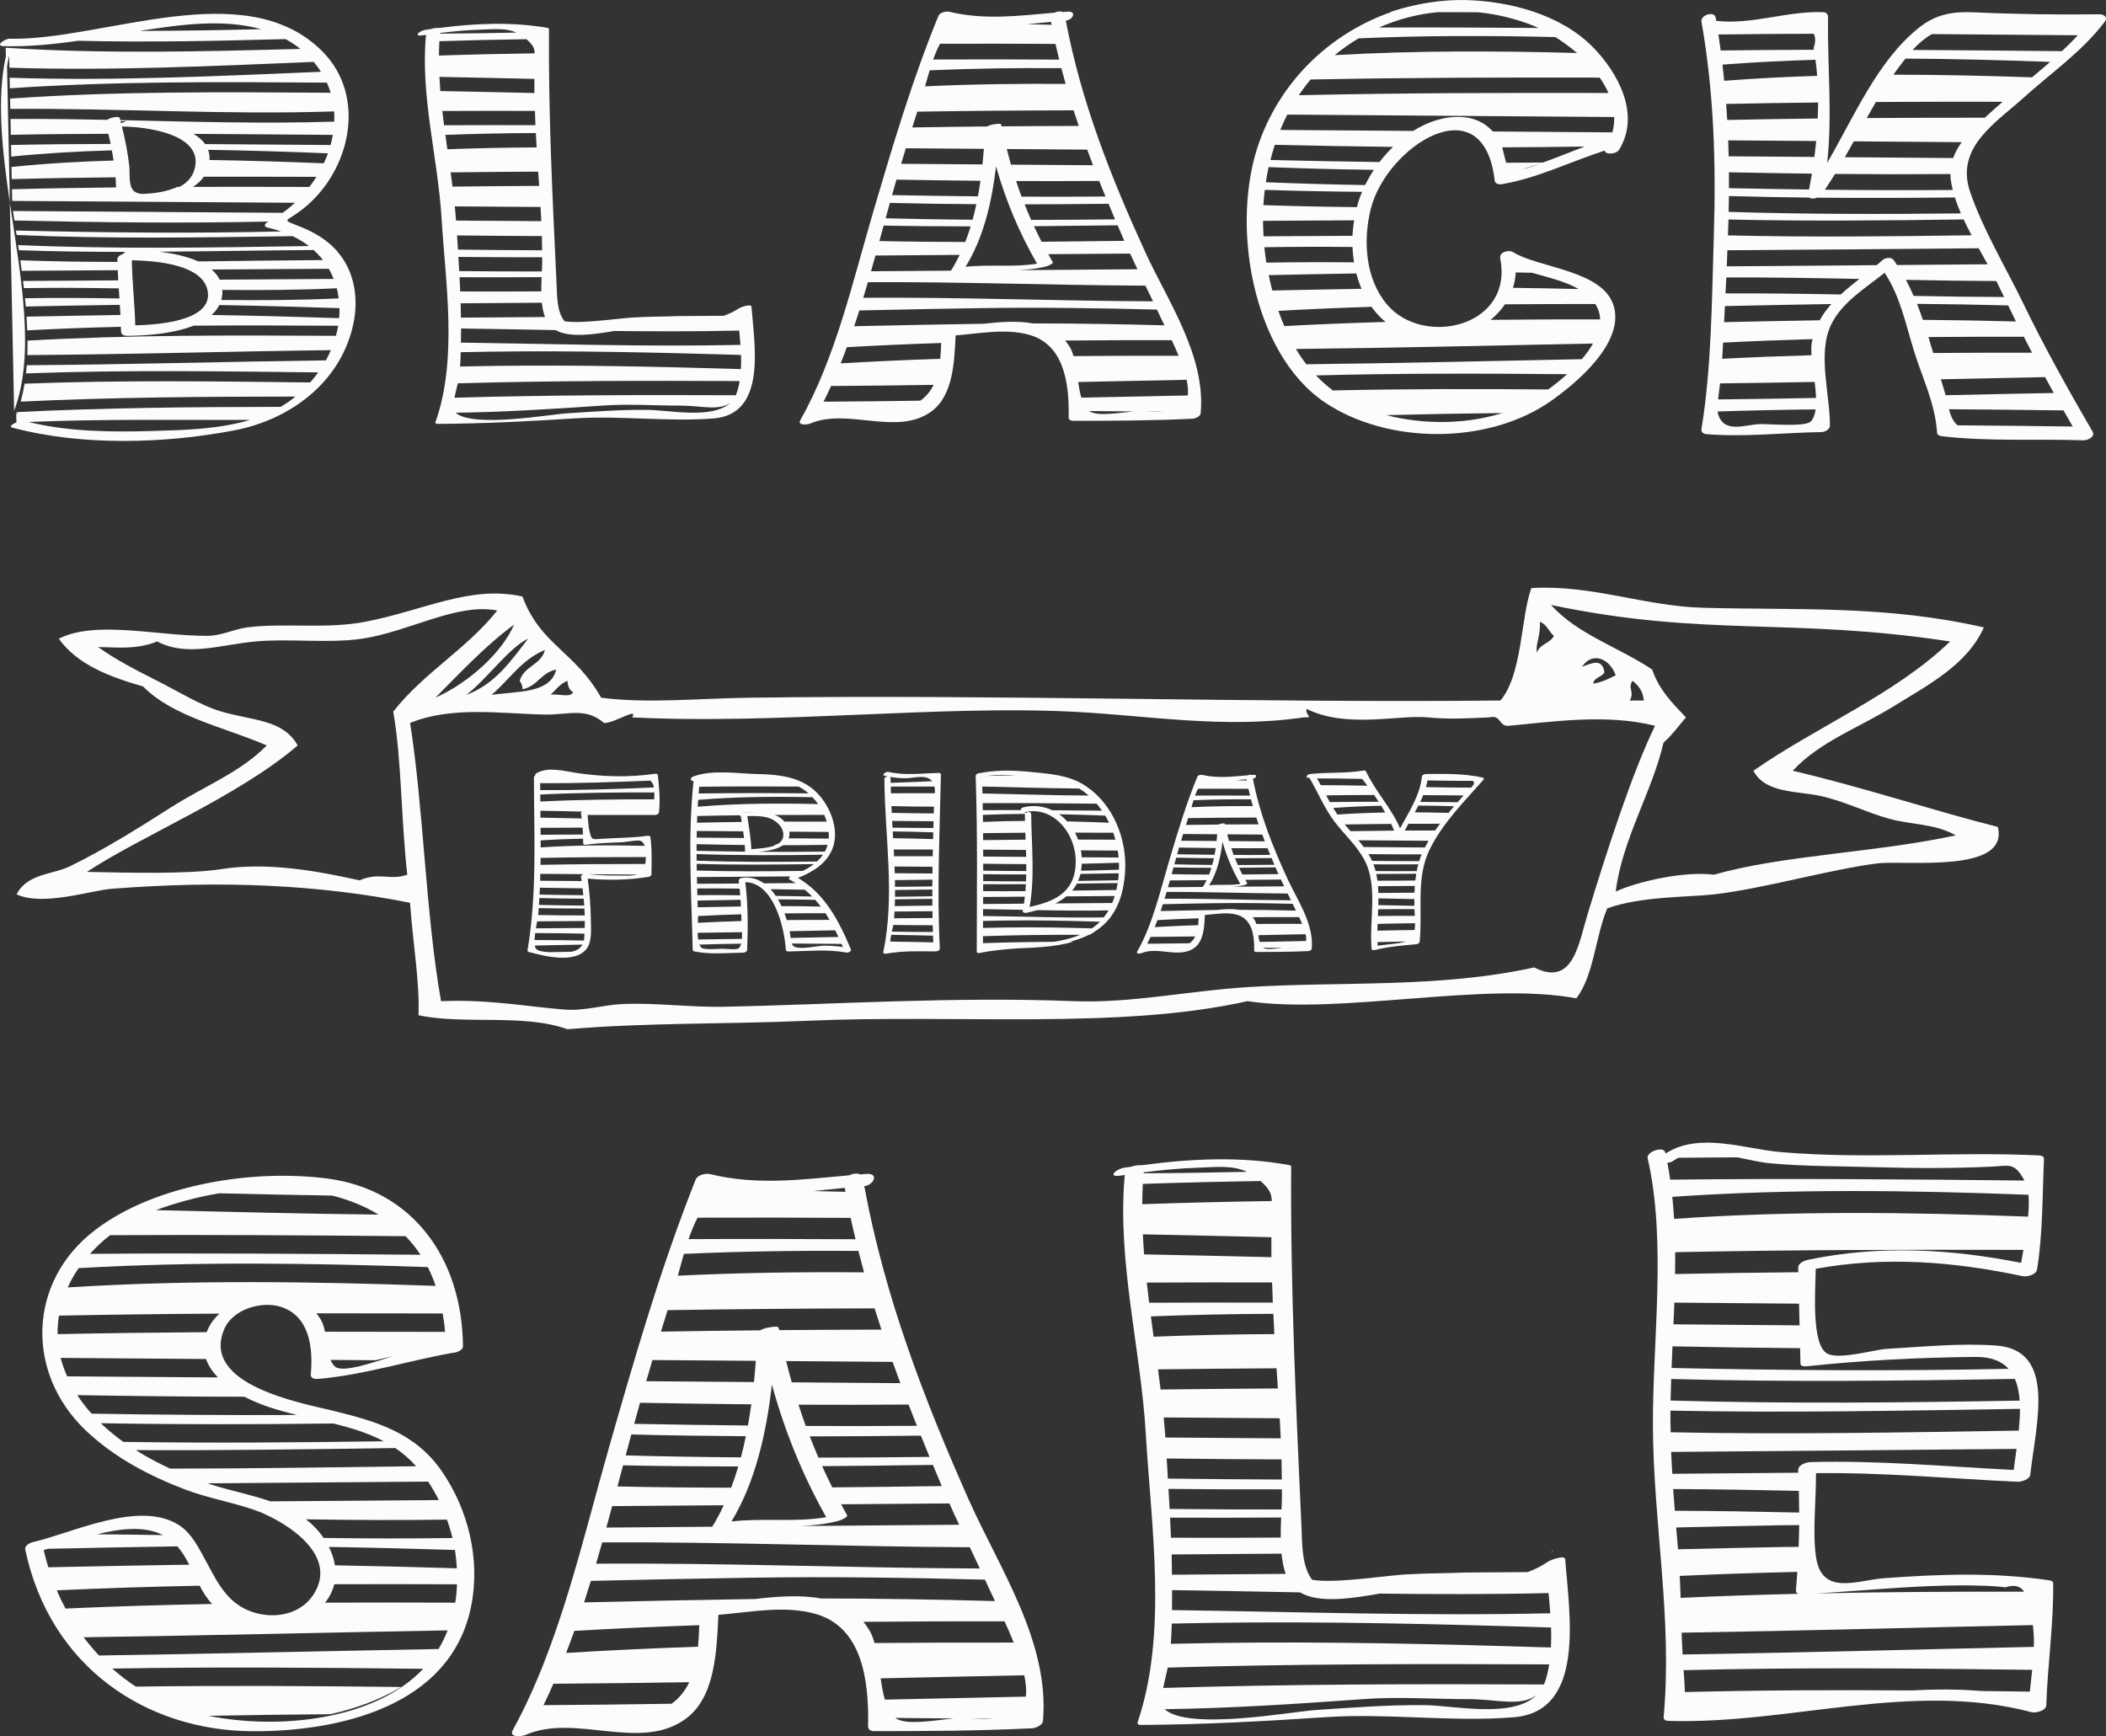 <svg id="_Слой_2" xmlns="http://www.w3.org/2000/svg" width="1080" height="890.43" viewBox="0 0 1080 890.43"><rect x="0" y="0" width="1080" height="890.43" fill="#333333" stroke="none"/><g id="Black_friday03_59452483"><g id="Black_friday03_59452483-2"><path d="M1024.54 424.12c-34.82-8.84-67.94-20.03-105.18-28.83 13.75-14.89 34.03-22.08 51.87-33.14 17.27-10.71 37.59-21.12 46.11-40.36-50.03-11.45-94.47-8.77-144.11-10.08-29.8-.8-56.83-11.91-87.91-10.1-5.49 14.99-4.53 44.18-15.85 57.66-124.27 1.35-253.71-3.16-384.79-1.44-25.97.34-53 3.1-76.4.0-13.3-23.71-31.12-27.02-40.35-51.89-26.88-5.98-50.17 7.08-80.71 12.97-19.95 3.84-41.92.44-60.51 2.87-6.68.87-13.14 4.29-20.19 4.33-26.21.09-57.09-8.14-76.37 1.44 9.36 13.2 25.68 19.46 43.22 24.51 15.51 15.73 41.65 20.8 63.42 30.26-13.44 13.78-32.21 20.98-49 31.69-16.23 10.38-34.53 21.83-51.88 30.27-8.97 4.36-22.03 3.73-27.39 14.42 13.61 6.24 37.94-2.03 48.99-2.88 55.6-4.35 105.82-2.19 152.77 7.2 1.63 22.47 4.99 40.69 4.34 57.66 23.47 5.01 53.81-.94 76.37 7.19 40.6-3.47 81.78-2.53 122.5-4.32 78.48-3.45 160.66 4.63 226.26-10.09 47.19 7.16 121.53-10.24 168.62-1.44 9.01-11.66 9.75-31.58 15.85-46.13 17.03-6.26 41.77-5.71 54.79-7.19 25.04-2.86 59.46-12.82 83.57-15.86 14.51-1.82 67.88 5.47 61.96-18.73zm-234.89-105.2c3.6 1.18 4.56 5.05 7.21 7.2-1.86 3.92-7.4 4.13-8.65 8.65-.98-4.24 1.96-8.62 1.44-15.85zm-498.66 30.26c.2 2.68.95 4.83 2.89 5.76-1.08 3.26-8.08.56-11.54 1.44 2.67-2.62 4.88-5.69 8.65-7.21zm-23.05 4.32c7.67-1.45 9.58-8.68 17.29-10.07-3.03 12.33-19.72 11.01-33.16 12.96 9.1-7.72 15.44-18.18 27.4-23.05-1.91 7.7-10.89 8.33-12.97 15.85.76 1.16 1.51 2.34 1.44 4.32zm2.89-25.94c-8.77 11.42-16.98 23.38-31.7 28.82 10.91-8.4 21.83-24.15 31.7-28.82zm-7.2-7.22c-6.06 14.2-23.05 29.77-40.35 37.49 12.96-12.99 25.42-26.47 40.35-37.49zm-54.77 128.28c-9.22 3.15-14.12-1.55-24.5 2.88-20.19-4.46-46.47-9.56-70.63-5.78-17.34 2.73-48.79 1.88-69.16 1.45 27.93-18.44 78.08-38.94 108.09-64.86-7.51-13.29-22.45-12.6-38.92-17.3-10.38-2.96-23.05-10.78-33.14-15.85-11.03-5.55-21.52-11.01-30.27-17.29 8.41.02 19.39 1.57 30.27-2.88 15.34 8.04 32.08 1.72 50.43.0 17.14-1.6 37.66 1.13 54.78-1.44 24.18-3.62 48.53-18.49 69.18-14.42-15.49 19.6-38.02 32.14-53.33 51.88 4.35 24.71 3.88 53.74 7.2 83.6zm605.31 20.17c-4.64 15.09-7.3 37.6-27.39 27.39-48.99 10.74-99.06 7.07-147.01 10.09-30.6 1.92-59.78 8.38-89.35 7.2-61.5-2.45-124.39 1.78-178.71 2.87-17.34.37-34.84-2.08-51.86-1.43-10.39.4-19.94 3.68-30.26 2.88-18.48-1.41-38.84-5.35-63.42-4.32-7.88-44.57-9.03-99.67-15.87-142.67 21.27-8.82 47.14-4.73 69.19-4.32 11.69.21 20.9-3.85 30.26 4.32 4.92.32 18.03-8.39 14.4-2.88 74.48 3.78 157.22-6.35 226.27-2.89 38.06 1.91 77.32 8.88 118.19 2.89 5.51.26.52-1.19 1.42-4.34 20.67 10.22 47.4 2.89 61.99 4.34 11.81 1.17 23.13.36 31.71.0 6.32-1.51 4.72 4.87 10.09 4.31 22.4-2.03 49.79-6.27 74.92.0-11.56 23.74-23.98 61.85-34.57 96.57zm-2.89-126.82c5.46-8.13 14.29-4.05 17.3 4.34-3.5 1.79-7 3.56-11.54 4.31.47-3.38 4.46-3.24 5.76-5.77-1.2-7.53-6.49-4.65-11.51-2.88zm25.94 7.2c2.92 2.36 5.35 5.21 5.76 10.1h-7.2c2.65-4.44-1.29-6.49 1.44-10.1zm41.8 99.45c-15.04-1.97-39.21 3.41-50.45 8.65 3.23-26.55 19.01-51.96 24.5-76.38 4.34-3.82 7.79-8.54 11.51-12.97-6.81-7.11-13.79-14.07-17.29-24.5-16.93-11.42-38.54-18.15-51.87-33.15 79.34 16.65 122.83 6.23 204.66 18.73-28.42 27.32-68.06 43.4-100.89 66.29 6.1 11.74 22.42 10.28 34.6 12.98 11.88 2.62 22.81 8.19 34.57 11.52 11.9 3.38 23.67 2.46 34.6 8.64-40.52 8.82-89.55 10.2-123.92 20.19z" fill="#fcfcfc" fill-rule="evenodd"/><g><g><path d="M5.05 103.99l2.19 106.76c10.98-29.3 3.44-68.46-2.19-106.76z" fill="#fcfcfc"/><path d="M173.1 129.05c-4.78-5.52-11.08-9.44-17.69-12.19-12.01-4.99-9.39-2.27.2-9.92 23.98-19.11 32.79-57.34 9.74-80.55C125.78-13.46 52.85 20.92 4.94 19.87c-2.5-.06-7.83 3.72-2.95 3.83 12.85.28 25.51-.99 38.11-2.79 35.43.86 70.9.09 106.39-.85 2.61 1.45 5.14 3.08 7.53 5.02-50.42 1.36-100.85 2.64-151.13-.6l.13 4.31c-4.85 22.26-1.88 48.52 2.04 75.21L3.61 33.98c.33-1.82.67-3.64 1.11-5.41l.12 6.16c52 1.64 103.99-.83 155.99-2.99 1.4 1.64 2.66 3.34 3.77 5.08-53.22 2.21-106.44 4.79-159.65 3.05l.11 5.43c54.09-3.73 108.33-3.26 162.56-2.92.76 1.71 1.42 3.44 1.95 5.19-54.83-.34-109.7-.85-164.4 3l.11 5.28c55.35-.42 110.77 3.15 166.07 1.29.13 1.74.14 3.48.07 5.24-36.56 1.17-73.16.03-109.75-.77-.1-.36-.18-.72-.28-1.08-.32-1.19-4.73-.25-6.53.94-16.5-.33-32.99-.57-49.47-.43l.16 8.11c16.67-.35 33.35-.47 50.03-.52.4 1.73.8 3.46 1.16 5.19-17.02.04-34.05.17-51.07.54l.12 5.96c17.14-1.75 34.33-2.71 51.55-3.21.31 1.74.66 3.47.91 5.22-17.49.51-34.95 1.5-52.36 3.31l.13 6.23c17.74-.49 35.48-.75 53.23-.94.15 1.72.19 3.46.27 5.19-17.8.19-35.6.46-53.39.96l.12 5.97c48.34.25 96.67.69 145.02.95-1.99 1.84-4.11 3.56-6.31 5.15-46.1-.27-92.21-.69-138.31-.93.24 1.62.48 3.24.73 4.86 43.44 1.01 86.92 1.49 130.35.55-.18.1-.36.2-.54.29-1.55.8-2.06 2.33-.07 2.77 2.48.55 4.8 1.23 7.03 2-45.31 1.09-90.67.61-135.99-.45.12.77.23 1.54.35 2.3 47.14 1.99 94.37 1.32 141.58.58 3.06 1.47 5.84 3.17 8.3 5.07-49.72.79-99.47 1.63-149.11-.49.13.87.26 1.75.39 2.62 18.19.66 36.4.86 54.61.86-.48.33-.89.72-1.23 1.14-1.53.41-2.86 1.38-2.85 2.75.0.42.04.85.04 1.26-16.62-.03-33.23-.23-49.83-.83.25 1.8.49 3.6.73 5.39 16.42-.07 32.83-.2 49.25-.32.07 1.74.12 3.48.23 5.22-16.27.11-32.54.24-48.81.31.15 1.23.3 2.45.44 3.67 16.21-.28 32.43-.13 48.65.13.12 1.72.22 3.45.34 5.17-16.15-.26-32.29-.4-48.43-.11.14 1.42.27 2.83.39 4.24.13.0.27.0.4.0 15.94-.34 31.91-.63 47.85-.86.12 1.73.23 3.47.32 5.2-15.61.23-31.22.52-46.82.84-.45.02-.9.02-1.35.03.16 2.36.29 4.71.38 7.03 16-.89 32-1.45 48.02-1.84.02.77.08 1.54.08 2.31.02 1.9 1.77 2.34 3.34 2.33 7.51-.07 22.49-.73 33.86-5.22 24.71-.19 49.43-.09 74.15.04-.29 1.73-.68 3.45-1.15 5.17-52.75-.29-105.53-.53-158.17 2.46.02 2.5.0 4.98-.09 7.42 51.9-.35 103.78-1.89 155.67-2.54-.76 1.77-1.61 3.52-2.57 5.24-51.13.67-102.25 2.16-153.39 2.5-.11 1.42-.26 2.81-.41 4.2 49.91-1.86 99.9-1.07 149.86-.52-1.27 1.76-2.64 3.48-4.13 5.15-48.83-.56-97.68-1.24-146.45.64-.51 3.15-1.17 6.21-1.98 9.2 46.91-2.25 93.87-2.57 140.85-2.6-.47.39-.92.79-1.41 1.17-1.96 1.52-4.02 2.86-6.13 4.11-45.02.05-90.02.45-134.97 2.67-.16.46-.3.94-.47 1.39l-.03-1.36c-.06.0-.12.01-.18.01l.15 5.23c-2.09.87-3.87 2.23-2.25 2.67 35.67 9.56 78.11 8.32 114.1 1.43 28.33-5.42 54.59-24.53 60.93-54.64 2.74-13.02.65-26.8-8.13-36.96zm-73.54-41.6c-1.26 3.93-4.09 6.58-7.5 8.39h-1.05c-4.66 2.1-10.77 3.43-18.25 3.61-1.61-.15-3.11-.57-4.19-1.59-2.8-2.62-1.85-8.81-2.26-12.53-.75-6.93-2.11-13.71-3.79-20.44 12.03.05 43.07 3.76 37.05 22.56zm7.18-10.61c20.49.31 40.99.99 61.45 1.79-.63 1.73-1.34 3.44-2.13 5.12-19.52-.76-39.06-1.4-58.61-1.7.11-1.91-.15-3.65-.72-5.21zm-2.21 13.8c19.25-.03 38.49.0 57.74.06-1.12 1.77-2.33 3.5-3.62 5.17-19.89-.06-39.79-.07-59.68-.03 2.21-1.42 4.12-3.11 5.56-5.19zM71.73 15.87c.61-.1 1.22-.2 1.83-.3 18.81-2.94 41.1-6.02 60.38-.6-20.74.52-41.47.83-62.21.9zm98.97 53.31c-.3 1.74-.69 3.47-1.17 5.19-21.44-.15-42.89-.34-64.34-.47-1.45-2.08-3.52-3.8-5.97-5.24 23.82.13 47.65.36 71.47.52zm-108.71-7.02c1.04-.04 2.02-.02 3.02-.03-.81.22-1.94.65-2.92 1.11-.1-.38-.2-.77-.3-1.15l.2.07zm17.2 158.86c-21.31.63-43.68.55-64.57-4.6 37.78-1.57 75.68-.97 113.54-1.04-15.76 4.72-33.31 5.18-48.97 5.63zm29.32-82.79c20.03-.14 40.07-.28 60.1-.38.97 1.68 1.81 3.41 2.52 5.21-19.49.09-38.98.23-58.47.37-.96-1.98-2.39-3.7-4.15-5.2zm-1.91 11.71c1.79 14.73-25.51 16.62-37.24 16.92-.28-11.15-1.58-22.22-1.76-33.38 12.21.27 37.26 2.06 39.01 16.46zm7.33-1.25c19.61.2 39.21.09 58.79-.85.44 1.7.76 3.44.98 5.2-20.05.94-40.12 1.03-60.21.81.31-1.13.5-2.32.55-3.59.02-.55-.08-1.05-.12-1.57zm46.88-20.46c1.78 1.61 3.39 3.33 4.82 5.15-21.31.14-42.62.46-63.94.7-6.02-2.7-13.34-4.18-20.02-4.99 26.38-.18 52.76-.67 79.14-.87zm-52.29 33.32c1.65-1.49 3-3.17 3.95-5.1 20.55.34 41.09.93 61.63 1.59.03 1.7-.04 3.41-.19 5.13-21.79-.69-43.59-1.31-65.38-1.62z" fill="#fcfcfc"/></g><path d="M587.24 129.12c-17.4-37.98-32.8-76.85-40.67-118.56 3.62-.32 5.87-4.94.86-4.59-.81.05-1.62.13-2.43.2-1.05-.55-2.83-.35-4.27.34-18.07 1.56-35.8 3.89-53.86-.47-1.56-.37-4.86.24-5.63 2.11-13.35 32.59-23.42 66.45-33.41 100.41-10.44 35.49-19.33 75.02-37.38 106.86-1.73 3.05 3.75 2.35 4.87 1.87 19.41-8.37 44.64 6.64 62.31-6.27 11.2-8.19 11.76-25.37 12.43-38.99 12.49-.98 25.5-3.67 37.59-.35 17.74 4.86 20.78 24.3 20.37 42.28-.03 1.36 1.14 1.87 2.25 1.87 20.45.0 40.9-.08 61.34-1.08 1.22-.06 3.98-1.12 4.12-2.78 2.69-29.59-16.99-57.69-28.5-82.83zm-32.72 74.82c-.7-2.41-1.18-5.15-1.61-8.01 18.53-.4 37.06-.8 55.6-1.15.66 2.99.93 5.76.6 8.04-18.19.34-36.39.73-54.59 1.12zm-5.88-25.92c-.74-1.23-1.55-2.35-2.42-3.36 18.21-.18 36.44-.23 54.66-.2 1.21 2.56 2.42 5.26 3.56 8-17.97-.03-35.94.02-53.91.17-.5-1.73-1.1-3.31-1.89-4.62zm-76.71 27.47c-16.52.25-33.05.43-49.58.53 1.32-2.64 2.6-5.33 3.83-8.05 17.54-.12 35.08-.31 52.62-.58-1.8 3.59-4.14 6.21-6.86 8.11zm-40.81-19.14c1.09-2.74 2.15-5.5 3.17-8.29 16.12-.91 32.25-1.63 48.38-2.15-.09 2.69-.24 5.41-.49 8.1-17.03.56-34.05 1.34-51.07 2.35zm73.09-20.31c-22.05.33-44.11.78-66.16 1.27.9-2.68 1.78-5.38 2.64-8.09 20.77-.45 41.54-.89 62.31-1.19 30.1-.45 60.2-.02 90.29.75.49 1.04 1 2.08 1.48 3.13.6 1.31 1.45 3 2.39 4.94-22.48-.59-44.96-.99-67.44-.98-8.03-1.47-17.06-.75-25.52.19zM539.28 12.71c-4.17-.11-8.33-.21-12.5-.31 4.07-.39 8.14-.79 12.2-1.18.09.5.21.99.3 1.49zm1.99 9.82c.6 2.7 1.26 5.37 1.92 8.04-21.55-.12-43.09-.16-64.64-.05 1.03-2.9 2.18-5.63 3.5-8.07 19.73-.09 39.47-.03 59.21.07zm3.01 12.42c.71 2.71 1.43 5.41 2.19 8.09-24.05-.19-48.1.12-72.09 1.25.74-2.65 1.52-5.41 2.36-8.22 22.49-.98 45.01-1.28 67.54-1.12zm6.27 21.63c.86 2.68 1.75 5.34 2.65 8.01-13.19.03-26.39.09-39.58.2-.05-.27-.12-.52-.17-.79-.13-.64-1.55-.64-3.1-.32-1.37.13-3.04.53-4.11 1.18-12.8.12-25.61.28-38.41.5.85-2.7 1.71-5.4 2.58-8.09 26.71-.42 53.42-.63 80.14-.68zm-39.76 28.72c4.98 17.57 11.9 34.17 21.03 49.93-12.03 2.01-24.5.23-36.67 1.61 9.23-14.89 13.5-33.28 15.64-51.55zm25.72 51.34c.33-.08 3.88-1.33 3.37-2.18-.79-1.35-1.52-2.72-2.29-4.09 13.97-.11 27.95-.21 41.93-.32 1.24 2.69 2.49 5.38 3.78 8.04-20.36.16-40.71.3-61.07.47 4.77-.23 9.53-.72 14.28-1.91zm-2.36-12.65c-1.35-2.63-2.66-5.3-3.91-7.97 14.3-.12 28.6-.28 42.89-.47 1.14 2.65 2.27 5.31 3.43 7.97-14.13.2-28.27.36-42.41.48zm-5.35-11.2c-1.17-2.64-2.29-5.32-3.36-8 14.35-.02 28.69-.11 43.04-.28 1.11 2.66 2.21 5.33 3.35 7.99-14.34.17-28.69.26-43.02.28zm-4.92-11.94c-.99-2.65-1.92-5.32-2.81-8.01 14.2.07 28.41.06 42.61-.04 1.07 2.67 2.15 5.33 3.24 8-14.34.12-28.69.12-43.05.06zm-5.42-16.41c-.76-2.65-1.48-5.32-2.16-8.01 13.74.11 27.48.2 41.23.31.99 2.67 1.97 5.35 3 8.01-14.02-.11-28.04-.21-42.07-.31zm-13.9-8.1c-.21 2.65-.44 5.31-.72 7.98-13.91-.11-27.81-.22-41.72-.31.8-2.66 1.61-5.32 2.42-7.97 13.34.1 26.68.2 40.02.3zm-1.76 16.38c-.38 2.67-.81 5.33-1.31 7.98-14.68-.15-29.36-.36-44.03-.64.75-2.66 1.5-5.3 2.26-7.93 14.35.26 28.72.46 43.08.59zm-2.1 12.01c-.57 2.68-1.22 5.34-1.93 7.97-14.87-.12-29.74-.35-44.6-.75.72-2.64 1.45-5.27 2.17-7.89 14.78.37 29.57.57 44.36.67zm-2.93 11.38c-.83 2.71-1.75 5.38-2.77 8-14.67-.03-29.35-.16-44.02-.48.73-2.65 1.45-5.3 2.17-7.94 14.86.3 29.74.41 44.62.42zm-5.63 14.6c-1.35 2.79-2.83 5.5-4.47 8.1-13.67.1-27.33.22-41 .31.76-2.69 1.52-5.38 2.27-8.07 14.4-.1 28.8-.22 43.2-.33zm95.25 15.8c1.31 2.67 2.6 5.35 3.9 8.02-49.51-.17-99.07-2.18-148.59-1.81.81-2.66 1.6-5.33 2.38-8.01 47.43-.22 94.89 1.58 142.32 1.79zm-28.47 64.54c-.11-.07-.2-.17-.3-.24 7.53.04 15.05.14 22.58.21-6.41.53-18 2.68-22.28.03zm28.95.03c2.91.03 5.82.05 8.74.09-2.99.2-6.07.06-8.74-.09z" fill="#fcfcfc"/><path d="M816.72 24.03C800.28 7.39 774.23.7 752.28.04c-6.51-.2-13.01.29-19.43 1.28-.93.13-1.85.31-2.78.47-1.54.28-3.08.57-4.62.92-2.12.46-4.21.98-6.29 1.56-.05.02-.09.04-.15.05-2.03.58-4.08 1.12-6.06 1.81.19.0.38.0.58.0-29.92 10.42-55.71 33.68-67.59 66.27-15.36 42.14-3.82 108.87 33.44 133.96 32.33 21.77 84.06 21.81 116.09-.78 12.11-8.54 37.61-29.29 32.12-48.49-5.3-18.6-38.47-19.55-51.77-27.82-2.03-1.26-7.14-.11-6.47 3.3 6.92 35-39.35 45.7-58.04 23.62-11.1-13.11-12.45-32.72-8.32-49.17 7.97-31.85 57.9-64.45 63.54-14.26.16 1.42 2.28 1.93 3.3 1.76 18.49-3.08 35.33-11.53 53.12-17.3.15 2.25 5.86 1.98 7.34-.42 11.21-18.13-.6-39.65-13.57-52.78zm-19.13-5.02c3.75 2.33 7.55 5.08 11.14 8.17-41.46-1.13-82.93-1.26-124.25 1.1 3.76-3.14 7.85-6 12.2-8.61 33.58-1.48 67.24-1.45 100.91-.66zm22.76 20.78c1.77 2.54 3.3 5.18 4.5 7.9-52.93-.12-105.86-.02-158.77 1.14 1.85-2.78 3.86-5.46 6.01-8.05 49.4-.99 98.83-1.09 148.26-.99zm-62.23-33.5c9.51.98 18.89 3.23 27.8 6.73.99.39 2.01.84 3.05 1.32-27.27-.21-54.55-.32-81.82-.22 9.6-4.25 19.8-6.88 30.15-7.89 6.94.01 13.88.03 20.82.06zm-47.59 158.83c-17.31.51-34.62 1.19-51.91 2.13-1.09-2.53-2.11-5.14-3.05-7.83 15.92-.88 31.84-1.55 47.77-2.06 2.07 2.9 4.47 5.5 7.19 7.76zm66.77-25.38c2.76.04 5.51.09 8.27.14 8.27 2.37 17.1 4.39 24.01 8.36-11.24-.27-22.48-.49-33.71-.62.78-2.48 1.27-5.11 1.43-7.88zm-5.54 16.34c15.45-.13 30.9-.18 46.35-.15 1.61 2.51 2.38 5.15 2.46 7.87-18.72-.03-37.44.04-56.15.24 2.83-2.3 5.32-4.96 7.34-7.96zm-119.29-7.09c-.69-2.63-1.3-5.24-1.84-7.89 14.97-.33 29.95-.59 44.93-.85.7 2.72 1.58 5.35 2.65 7.88-15.25.27-30.49.53-45.74.86zm-4.76-35.73c15.58-.08 31.15-.16 46.72-.27-.42 2.64-.73 5.29-.84 7.95-15.2.1-30.4.18-45.6.26-.16-2.65-.27-5.3-.28-7.94zm45.86 13.41c.11 2.66.39 5.29.8 7.88-14.99-.14-29.99-.11-44.98.15-.42-2.64-.73-5.27-1-7.91 15.06-.25 30.11-.27 45.18-.13zm2.79-22.41c-.19.65-.32 1.32-.49 1.97-16.01-.16-32-.48-47.98-1.04.15-2.63.42-5.23.73-7.82 16.62.56 33.26.88 49.89 1.02-.81 1.95-1.56 3.9-2.15 5.87zm14.58 108.65c19.76-.51 39.52-.85 59.3-1.07.74-.21 1.47-.44 2.2-.66-19.3 6.56-41.85 6.81-61.49 1.73zm83.01-13.17c-36.81-.31-73.62-.32-110.42.52-3.11-2.33-5.99-4.91-8.66-7.72 42.9-1.12 85.83-1.03 128.76-.62-3.14 2.85-6.45 5.48-9.68 7.82zm17.25-15.53c-47.1.96-94.18 2.07-141.27 2.61-1.91-2.48-3.69-5.09-5.36-7.84 50.79-.53 101.58-1.79 152.37-2.8-1.54 2.72-3.51 5.42-5.75 8.04zm-111.12-89.3c-16.97-.27-33.94-.75-50.91-1.45.4-2.6.83-5.2 1.39-7.75 18 .7 35.99 1.18 54 1.4-1.68 2.52-3.17 5.14-4.48 7.8zm7.34-11.8c-18.64-.25-37.28-.61-55.91-1.05.66-2.63 1.4-5.22 2.25-7.78 20.19.45 40.4.83 60.6 1.06-2.48 2.41-4.81 5.01-6.93 7.77zm41.96-23.12c-8.53-.42-17 2.37-24.65 7.15-22.73-.18-45.46-.35-68.18-.49 1.1-2.68 2.28-5.3 3.6-7.87 55.88.36 111.77.88 167.65 1.24.07 2.6-.22 5.23-.94 7.87-20.43-.14-40.86-.29-61.3-.46-4.22-4.65-9.75-7.15-16.18-7.45zm41.95 23.36c-6.31.07-12.61.1-18.93.12-.67-2.2-1.39-5.57-2.02-7.91 14.1-.04 28.19-.17 42.29-.41-7.09 2.67-14.1 5.59-21.23 8.15-.03.01-.07.02-.11.04zm-1.33.51c-2.5.96-6.06 2.35-9.43 2.92 3.1-.84 6.25-1.82 9.43-2.92z" fill="#fcfcfc"/><path d="M1076.68 7.33c-21.51.25-42.53.0-64-1-10.93-.51-19.73.73-28.82 8.04-20.98 16.88-32.77 44.85-46.84 69.19 2.73-24.83.08-49.68.44-74.87.02-1.48-1.11-2.38-2.37-2.43-18.52-.8-36.55 6.59-54.98 4.43-.09-.56-.17-1.12-.26-1.67-.62-3.52-7.94-1.44-7.29 2.19 6.4 36.26 7.49 72.88 6.32 109.75-1.03 32.73-1.09 66.99-6.36 99.25-.25 1.5 1.3 2.35 2.38 2.44 19.85 1.63 39.6-.73 59.45-1.06 1.34-.02 4.04-1.31 4.06-3.16.12-16.17-6.49-36.81.55-51.76 5.44-11.56 17.86-19.01 27.52-26.77 7.91 11.99 10.67 25.82 14.97 39.84 4.39 14.31 10.9 26.86 11.93 42.27.07 1.14 1.57 1.62 2.34 1.7 24.16 2.86 48.44 1.28 72.68 2.12 1.85.07 6.36-1.61 4.66-4.54-12.47-21.48-24.63-43.21-35.53-65.76-8.7-18-20.85-38.14-27.29-57.38-7.6-22.66 13.44-35.3 27.38-47.92 14.09-12.77 29.87-23.48 41.72-39.04 1.89-2.47-.63-3.89-2.65-3.86zm-85.96 10.15c24.95.17 49.9.39 74.85.61-2.62 2.81-5.34 5.52-8.16 8.15-25.53-.25-51.05-.48-76.58-.62 3.24-3.55 6.53-6.22 9.89-8.14zm27.14 42.89c-20.19-.01-40.38.03-60.57.17 1.55-2.77 3.12-5.52 4.72-8.24 21.66-.12 43.33-.13 64.99-.1-2.24 1.93-4.46 3.88-6.62 5.86-.82.76-1.67 1.53-2.53 2.3zm6.38 84.75c1.13 2.43 2.34 4.81 3.49 7.22-15.46-.06-30.92-.28-46.39-.59-1.22-2.85-2.54-5.58-3.94-8.22 15.46.31 30.91.54 46.36.62.16.32.33.65.48.97zm-20.4 73.02c-2.33-2.11-3.56-5.06-4.4-8.26 19.59.14 39.18.37 58.77.61 1.56 2.76 3.13 5.51 4.71 8.26-19.7-.24-39.39-.47-59.08-.62zm-6.09-15.43c-.16-.62-.32-1.24-.51-1.83-.66-2.05-1.29-4.2-1.92-6.35 17.82-.39 35.63-.78 53.44-1.12 1.47 2.71 2.94 5.43 4.44 8.14-18.49.34-36.97.74-55.45 1.16zm-6.37-21.66c-.79-2.72-1.6-5.45-2.44-8.19 16.3-.13 32.6-.18 48.91-.15 1.41 2.74 2.81 5.47 4.23 8.19-16.9-.03-33.8.0-50.7.15zm-5.3-17.02c-.95-2.77-1.94-5.51-3-8.19 15.58.12 31.17.41 46.75.81 1.33 2.74 2.63 5.51 3.99 8.23-15.91-.41-31.83-.71-47.74-.85zm-13.29-28.11c-.57-.83-1.08-1.75-1.68-2.54-1.31-1.73-4.33-1.21-5.73.05-.95.87-1.95 1.72-2.97 2.57-25.62.22-51.25.43-76.87.6.12-2.74.19-5.49.3-8.25 42.96-.28 85.91-.66 128.87-1.02 1.56 2.8 3.11 5.54 4.57 8.21-15.5.12-30.99.24-46.49.38zm-42.71-118.6c1.02 1.71 1.05 4.13.0 7.32.05.29.08.6.14.89-15.93.04-31.87.14-47.81.37-.36-2.74-.76-5.47-1.18-8.21 16.28-.23 32.57-.33 48.86-.37zm70.33 74.98c.23 1.7.58 3.41 1.01 5.14-21.86.16-43.72.11-65.58-.14 1.78-2.66 3.51-5.34 5.2-8.09 19.72.18 39.45.2 59.17.05.01.99.06 2 .2 3.04zm-113.77 4.2c0-2.72.0-5.43-.02-8.14 14.18.3 28.37.52 42.56.7-.46 2.8-.96 5.51-1.49 8.14-13.68-.18-27.37-.4-41.06-.7zm43.8-16c-14.65-.12-29.31-.23-43.96-.34-.06-2.72-.12-5.45-.22-8.18 15.03.1 30.07.23 45.11.35-.25 2.75-.58 5.47-.92 8.16zm-44.67-18.98c-.16-2.74-.36-5.47-.56-8.21 15.73-.34 31.45-.57 47.17-.74-.02 2.72-.11 5.47-.23 8.21-15.47.17-30.92.41-46.38.74zm-1.58-20.08c-.26-2.77-.54-5.53-.86-8.3 15.87-1.22 31.76-2.01 47.68-2.49.37 2.69.65 5.44.87 8.26-15.92.48-31.8 1.3-47.68 2.53zm-2.09 155.18c16.17-.17 32.33-.44 48.5-.74.35 2.82.62 5.6.71 8.21-16.74.32-33.49.59-50.22.77.26-2.68.66-5.64 1.02-8.23zm48.98 13.35c-.35 2.52-1.07 4.67-2.41 6.14-2.7 3-22.04 1.24-26.21 1.39-7.57.27-18.48 5.12-21.45-5.34-.08-.3-.13-.69-.17-1.12 16.74-.55 33.49-.89 50.24-1.07zm-1.97-34.22c-.3 1.77-.29 3.98-.13 6.43-15.27.45-30.54 1.03-45.8 1.83.15-2.77.31-5.53.45-8.29 15.28-.78 30.58-1.35 45.89-1.79-.14.61-.3 1.19-.41 1.83zm-43.83-33.46c22.74-.07 45.5.31 68.25.77-3.25 2.55-6.51 5.16-9.55 7.97-19.71-.38-39.4-.64-59.1-.55.14-2.73.28-5.47.41-8.19zm.83-21.57c.09-2.72.22-5.43.3-8.15 40.17.93 80.37.53 120.57-.03 1.28 2.72 2.66 5.44 4.09 8.13-41.66.59-83.33 1.04-124.96.05zm.37-12.06c.05-2.71.12-5.42.14-8.12 13.72.41 27.45.64 41.18.8.92.69 2.7.54 4.15.04 23.51.22 47.03.15 70.54-.11.86 2.71 1.9 5.43 3.09 8.17-39.72.46-79.43.45-119.09-.77zm115.15-27.61c-18.51-.14-37.02-.28-55.54-.43 1.54-2.7 3.06-5.41 4.56-8.13 18.45.15 36.9.28 55.34.42-1.82 2.53-3.34 5.24-4.36 8.14zm-30.66-42.75c1.97-2.83 4.04-5.57 6.19-8.24 24.73.11 49.47.77 74.19 1.68-3.07 2.68-6.17 5.32-9.3 7.91-23.7-.8-47.39-1.35-71.08-1.35zm-37.8 125.96c-16.33.27-32.67.6-49.02.96.03-.39.04-.78.06-1.18.12-2.35.23-4.7.35-7.05 18.19-.4 36.4-.79 54.59-1.07-2.28 2.56-4.31 5.32-5.98 8.34z" fill="#fcfcfc"/><g><path d="M385.36 157.31c-.14-1.75-5.78.37-6.45.83-2.39 1.61-5 2.83-7.75 3.82-8.01.05-16.01.1-24.02.16-7.68.31-15 .26-20.33.62-6.56.0-28.05 3.55-37.3 2.01-4.02-4.81-3.82-13.5-4.08-18.89-2.06-43.59-4.24-87.4-3.9-131.08-.13-.27-.35-.43-.66-.47-18.6-3.23-37.31-2.34-55.92.05-1.03-.11-2.74.08-4.16.57-.88.12-1.77.23-2.65.36-2.99.44-6.46 3.59-1.32 2.83.55-.08 1.1-.15 1.64-.23-2.95 31.43 6.06 62.69 7.98 93.99 2.05 33.49 8.33 72.35-3.13 104.61-.26.74.75.92 1.25.91 23.41-.12 46.76-1.33 70.11-2.82 23.66-1.53 47.9 1.88 71.31.02 27.38-2.19 20.87-37.81 19.39-57.29zm-5.39 31.99c-42.19-1.25-84.39-2.2-126.6-1.64-5.81.08-11.63.2-17.44.31.17-2.44.29-4.88.36-7.34 5.04-.09 10.09-.2 15.12-.27 42.88-.58 85.74.42 128.6 1.69.09 2.45.07 4.86-.05 7.24zm-2.68 13.41c-48.1-.2-96.2-.13-144.25 1.27.53-2.46 1.21-5.19 1.73-7.4 48.14-1.33 96.35-1.37 144.54-1.14-.42 2.45-.96 4.81-1.84 6.93-.05.13-.13.22-.18.34zM225.33 21.13c14.88-.48 29.76-.81 44.64-1.03 3.36 2.91 4.15 4.54 4.22 7.25-16.37.23-32.73.6-49.08 1.15.02-2.45.08-4.91.22-7.37zm48.72 19.33c0 2.42-.04 4.84.0 7.25-16.08-.37-32.16-.72-48.24-1.01-.19-2.42-.35-4.84-.46-7.26 16.24.29 32.47.66 48.71 1.03zm.27 16.42c.08 2.44.15 4.88.27 7.32-15.62-.05-31.24-.03-46.87.04-.32-2.44-.61-4.88-.89-7.32 15.82-.07 31.65-.09 47.49-.04zm.48 11.36c.12 2.46.23 4.91.38 7.37-15.27.07-30.53.37-45.76.94-.35-2.45-.69-4.91-1.03-7.37 15.45-.58 30.93-.89 46.41-.95zm1.2 19.79c.07.92.12 1.82.18 2.73.11 1.53.21 3.04.32 4.57-14.82.07-29.62.2-44.43.39-.31-2.43-.64-4.88-.98-7.31 14.97-.18 29.93-.31 44.9-.38zm1.2 18.12c.14 2.43.29 4.86.4 7.28-14.57-.11-29.14-.2-43.72-.3-.18-2.43-.39-4.85-.64-7.28 14.65.1 29.31.19 43.96.3zm.68 14.92c.07 2.43.11 4.87.13 7.3-14.39-.04-28.79-.17-43.18-.35-.15-2.43-.3-4.85-.44-7.28 14.5.18 29 .3 43.5.33zm-41.52 41.83c-.03-2.45-.03-4.89-.11-7.34 13.88-.1 27.76-.19 41.64-.3.27 2.64.76 5.14 1.58 7.34-14.37.11-28.74.21-43.11.31zm41.69-28.34c-.01 1.37-.08 2.96-.16 4.66-14.14.03-28.27-.02-42.4-.18-.14-2.43-.28-4.85-.43-7.27 14.33.15 28.65.2 42.98.16.0.88.03 1.76.02 2.64zm-42.05 14.91c-.11-2.43-.2-4.86-.33-7.28 14.02.07 28.05.05 42.08-.05-.1 2.32-.18 4.8-.16 7.29-13.86.1-27.73.11-41.59.05zm.39 26.27c.03-2.43.05-4.86.06-7.27 16.15.23 32.31.55 48.46.83 7.26 4.15 20.03 2.14 30.22.45 21.33.25 42.65.28 63.95-.21.25 2.4.46 4.86.65 7.34-47.74 1.03-95.55-.52-143.34-1.15zm28.43-159.02c-13.06.28-26.12.48-39.17.54.0-.12.02-.24.03-.35 6.8-.84 13.63-1.47 20.48-1.68 7.03-.22 13.06-1 18.67 1.49zm67.38 193.49c-13.83-.16-27.49.89-41.28 1.76-9.32.59-48.3 7.59-57.3-.29 24.94-.31 50.47-1.95 75.27-3.66 13.22-.94 26.43.0 39.65.0 11.24.0 20.08 2.92 26.08-1.52-9.08 8.67-31.32 3.83-42.42 3.71z" fill="#fcfcfc"/><path d="M380.62 154.24c-.13.11-.3.2-.44.31h.47c-.01-.1-.02-.21-.03-.31z" fill="#fcfcfc"/></g></g><g><path d="M642.53 399.37c1.58-.14 2.56-2.14.37-1.99-.35.02-.7.05-1.06.09-.46-.24-1.23-.15-1.86.14-7.88.68-15.61 1.69-23.49-.2-.67-.16-2.12.11-2.45.92-5.82 14.11-10.22 28.77-14.57 43.47-4.55 15.37-8.43 32.48-16.3 46.26-.76 1.33 1.64 1.02 2.12.81 8.47-3.62 19.48 2.88 27.18-2.71 4.88-3.55 5.13-10.98 5.42-16.88 5.45-.42 11.12-1.58 16.39-.15 7.74 2.11 9.07 10.53 8.88 18.31-.02.59.5.81.98.81 8.92.0 17.84-.04 26.75-.46.53-.03 1.74-.49 1.8-1.21 1.17-12.8-7.41-24.97-12.44-35.86-7.59-16.45-14.3-33.28-17.74-51.34zm21.02 65.53c.27.56.63 1.3 1.05 2.14-9.81-.26-19.61-.43-29.42-.42-3.5-.64-7.44-.33-11.13.08-9.62.14-19.25.33-28.86.55.39-1.16.77-2.33 1.15-3.51 9.06-.2 18.12-.39 27.18-.52 13.13-.19 26.26.0 39.39.33.21.45.43.9.64 1.36zm6.25 17.71c-7.94.16-15.88.32-23.81.49-.31-1.05-.52-2.23-.7-3.47 8.08-.18 16.16-.35 24.24-.5.29 1.3.41 2.49.26 3.47zm-25.55-8.73c-.22-.74-.48-1.43-.82-2-.33-.53-.68-1.01-1.06-1.45 7.95-.08 15.89-.1 23.84-.08.53 1.11 1.06 2.28 1.55 3.46-7.84-.01-15.67.0-23.51.07zm-34.28 9.9c-7.2.11-14.42.18-21.62.23.58-1.15 1.13-2.31 1.66-3.49 7.65-.05 15.3-.14 22.95-.25-.79 1.56-1.81 2.7-3 3.51zm-17.8-8.29c.47-1.19.94-2.38 1.38-3.59 7.03-.4 14.06-.7 21.11-.93-.04 1.16-.11 2.34-.21 3.51-7.43.24-14.86.58-22.28 1.01zm5.05-14.55c.35-1.15.7-2.32 1.04-3.48 20.69-.09 41.4.7 62.08.8.57 1.15 1.14 2.31 1.7 3.47-21.6-.08-43.21-.94-64.81-.79zm42.12-60.63c-1.82-.04-3.64-.09-5.45-.13 1.77-.17 3.55-.34 5.32-.51.04.21.09.43.13.64zm.87 4.26c.26 1.17.55 2.32.84 3.48-9.4-.05-18.8-.07-28.21-.02.45-1.25.95-2.44 1.52-3.49 8.62-.04 17.23-.01 25.85.03zm1.32 5.37c.3 1.17.62 2.34.95 3.5-10.5-.08-20.98.05-31.45.55.32-1.14.65-2.35 1.02-3.56 9.81-.43 19.63-.56 29.47-.49zm2.73 9.37c.38 1.16.76 2.31 1.16 3.46-5.75.0-11.51.04-17.26.08-.03-.12-.06-.22-.08-.34-.06-.28-.67-.28-1.35-.14-.6.05-1.33.23-1.79.51-5.59.05-11.17.13-16.75.21.37-1.17.74-2.34 1.12-3.5 11.65-.18 23.3-.27 34.95-.29zm-24.16 34.75c4.03-6.44 5.89-14.41 6.82-22.32 2.17 7.61 5.19 14.8 9.17 21.62-5.25.87-10.69.1-15.99.7zm15.31-9.01c6.23-.05 12.46-.12 18.7-.21.5 1.15.99 2.3 1.49 3.45-6.16.08-12.33.16-18.5.21-.59-1.14-1.16-2.29-1.7-3.45zm-.63-1.4c-.51-1.15-1-2.3-1.46-3.46 6.26-.01 12.51-.05 18.77-.12.49 1.15.97 2.31 1.46 3.46-6.25.07-12.51.11-18.76.12zm-2.15-5.17c-.43-1.14-.84-2.3-1.22-3.46 6.2.03 12.39.03 18.59-.02.46 1.16.94 2.31 1.42 3.46-6.26.05-12.52.05-18.78.02zm-2.36-7.11c-.34-1.15-.65-2.3-.94-3.47 5.99.04 11.99.09 17.98.14.43 1.16.86 2.32 1.31 3.47-6.12-.05-12.23-.09-18.35-.14zm-6.06-3.51c-.09 1.15-.19 2.3-.32 3.46-6.06-.05-12.13-.09-18.2-.14.35-1.15.7-2.3 1.05-3.45 5.82.04 11.64.08 17.46.13zm-.77 7.09c-.16 1.16-.35 2.31-.57 3.45-6.4-.06-12.81-.15-19.21-.27.33-1.15.65-2.29.98-3.43 6.26.12 12.52.2 18.79.26zm-.92 5.21c-.24 1.16-.53 2.31-.84 3.44-6.48-.05-12.97-.15-19.45-.32.32-1.14.63-2.28.95-3.41 6.45.16 12.9.25 19.35.29zm-1.28 4.92c-.36 1.18-.76 2.33-1.2 3.46-6.41-.01-12.81-.07-19.2-.21.32-1.15.63-2.29.95-3.44 6.49.13 12.97.18 19.46.18zm-2.45 6.32c-.59 1.21-1.24 2.38-1.96 3.5-5.96.05-11.92.1-17.88.14.34-1.17.66-2.33.99-3.49 6.28-.04 12.56-.1 18.85-.14zm13.11 3.39c2.08-.1 4.16-.31 6.23-.83.15-.03 1.7-.58 1.47-.95-.35-.58-.66-1.18-1-1.77 6.1-.05 12.19-.09 18.29-.14.54 1.16 1.09 2.32 1.65 3.48-8.88.07-17.76.13-26.64.2zm16.01 31.39s-.09-.07-.13-.1c3.28.02 6.57.07 9.85.09-2.8.23-7.85 1.16-9.72.01zm12.62.02c1.27.01 2.55.02 3.82.04-1.31.08-2.66.03-3.82-.04z" fill="#fcfcfc"/><path d="M335.97 396.84c-13.39 1.95-26.6 1.57-39.96-.36-6.28-.9-14.73-3.43-20.72.0-.78.44-.95.93-.79 1.3-.41.23-.7.56-.7.95.06 29.56 1.67 59.46-3.29 88.68-.08.46.29.75.64.84 7.59 2 23.56 6.24 29.67-1.62 2.88-3.69 2.25-10.42 2.18-14.89-.11-7.04-.64-14.15-1.62-21.12 10.33.93 20.64.78 30.92-.85.52-.08 1.78-.48 1.79-1.28.07-6.49.32-12.81-.56-19.24-.08-.6-1.01-.67-1.4-.61-7.8 1.16-15.63 1.01-23.47 1.56-5.16.37-5.33.8-6.49-4.57-.52-2.41-.53-5.09-.83-7.65h34.39c.66.0 2.07-.32 2.19-1.29.8-6.54.09-12.72-.56-19.24-.06-.6-1.03-.67-1.4-.61zm-2.54 3.52c.37.28.72.65 1.07 1.14.4.58.66 1.39.83 2.36-19.43.84-38.86 1.49-58.29 1.35.0-1.18-.02-2.36-.03-3.55 18.81.13 37.61-.5 56.42-1.3zm-56.33 47.81c7.36.05 14.73.12 22.1.17-.69.22-1.36.7-1.25 1.44.11.69.2 1.39.3 2.09-7.08-.06-14.16-.12-21.25-.16.04-1.18.07-2.36.1-3.54zm20.85-30.81c.15.81.25 1.61.36 2.42-7.05-.17-14.09-.32-21.15-.41.0-1.18-.02-2.36-.03-3.54 7.12.09 14.25.25 21.38.43-.38.25-.65.6-.56 1.09zm.85 7.11c.08 1.18.13 2.37.17 3.56-7.24.0-14.49.03-21.74.12.0-1.19-.01-2.38-.02-3.57 7.19-.08 14.39-.11 21.59-.11zm-21.93 30.81c7.29.14 14.58.25 21.88.32.15 1.17.28 2.35.4 3.53-7.48-.06-14.96-.17-22.44-.32.06-1.17.11-2.35.16-3.53zm-.26 5.3c7.57.21 15.14.31 22.72.34.11 1.18.21 2.36.29 3.54-7.74-.04-15.49-.16-23.23-.37.08-1.17.16-2.35.22-3.51zm-.5 7.46c.06-.76.11-1.53.16-2.29 7.81.16 15.62.22 23.43.2.07 1.18.12 2.36.15 3.54-7.96.02-15.92-.04-23.89-.21.06-.45.12-.87.15-1.24zm16.87 20.09c-3.73.07-7.46.14-11.19.22-2.87-.13-5.75-.53-6.84-1.69-.35-.38-.56-.98-.68-1.72 7.85-.17 15.69-.35 23.54-.46.29.0.58.0.87-.01-1.28 2.26-3.38 3.25-5.7 3.66zm6.48-5.76c-8.44-.16-16.88-.28-25.32-.25.05-1.1.17-2.31.34-3.56 8.41-.02 16.82.12 25.24.28-.05 1.06-.05 2.39-.26 3.52zm.39-6.45c-8.34.07-16.67.14-25.01.2.2-1.22.41-2.44.61-3.58 8.15-.05 16.31-.12 24.46-.19.0 1.2-.02 2.39-.06 3.57zm16.76-26.88c-4.96.08-9.9-.2-14.82-.68 8.31.06 16.62.13 24.94.19-2.97.85-7.5.46-10.12.49zm14.38-6.43c-.02.18-.03.34-.04.5-17.92-.01-35.84.08-53.76.44.02-1.19.02-2.37.03-3.56 18-.35 36-.44 54-.42-.05 1.11-.15 2.16-.23 3.04zm-11.76-10.66c1.51-.06 8.1-1.33 9.39-.66 1 .52 1.64 1.43 2.03 2.53-17.82-.43-35.64-.39-53.39.8.0-1.2.0-2.4.0-3.6 7.25-.47 14.5-.76 21.76-.9.01.76.03 1.5.03 2.27.0.81.81.99 1.41.89 6.26-.93 12.48-1.07 18.78-1.32zm16.26-21.99c-19.48-.04-38.95.15-58.4 1.12-.01-1.2-.02-2.4-.03-3.59 19.49-.94 39-1.11 58.51-1.07.03 1.14.0 2.35-.08 3.54z" fill="#fcfcfc"/><path d="M481.53 396.41c-8.71.17-17.37 1.47-25.99-.54-1.1-.26-3.75 1.57-1.92 1.99.55.13 1.09.23 1.64.34-.84.1-1.73.59-1.73 1.24.19 29.52 5.55 59.67-.55 88.85-.16.77.95.92 1.4.84 8.42-1.56 16.88-1.23 25.39-1.18.81.0 2.25-.39 2.19-1.52-1.52-29.72-.03-59.44.55-89.18.01-.58-.49-.87-1-.86zm-17.55 2.74c3.28.04 7.73-1.19 10.82-.44 1.53.38 2.56 1.06 3.27 1.96-7.1.31-14.21.61-21.31.85.0-.82-.04-1.64-.05-2.45.0-.29-.14-.48-.33-.63 2.5.44 5.01.69 7.6.72zm-7.45 83.76c.07-1.02.26-2.22.5-3.45 7.14.08 14.29.23 21.43.42.04 1.15.1 2.29.15 3.44-7.36-.19-14.72-.34-22.08-.41zm2.46-26.46c6.38-.06 12.75-.15 19.13-.24.0 1.16.0 2.31.0 3.47-6.38.09-12.76.19-19.14.24.01-.8.03-1.59.03-2.4.0-.35-.01-.71-.01-1.07zm19.13 4.54c0 1.15.0 2.3.02 3.46-6.42.09-12.84.18-19.27.26.04-1.15.07-2.3.09-3.46 6.39-.08 12.77-.17 19.16-.26zm0-6.4c-6.38.13-12.77.21-19.15.24.0-1.15-.02-2.3-.03-3.45 6.4-.03 12.8-.12 19.2-.25-.01 1.15-.01 2.31-.02 3.46zm-19.28-6.74c-.03-1.15-.07-2.3-.11-3.45 6.5.05 12.99.1 19.49.15-.02 1.15-.03 2.3-.04 3.45-6.44-.04-12.89-.09-19.33-.15zm-.1 19.64c6.48-.05 12.95-.1 19.43-.15.01 1.16.04 2.32.06 3.48-6.57.04-13.14.1-19.7.15.08-1.16.16-2.32.21-3.48zm-.24-28.34c-.05-1.15-.1-2.3-.16-3.46 6.68.0 13.36.0 20.04.01-.02 1.15-.04 2.3-.06 3.45-6.6-.01-13.2-.02-19.81.0zm-.49-9.27c-.07-1.16-.13-2.32-.2-3.48 6.92.09 13.85.26 20.78.48-.02.59-.04 1.18-.05 1.76-.01.57-.03 1.14-.04 1.72-6.82-.22-13.66-.39-20.48-.47zm.11 44.49c6.73.11 13.46.18 20.19.16.03 1.16.06 2.3.1 3.46-7.01.01-14.02-.06-21.03-.19.26-1.22.54-2.42.74-3.43zm20.53-49.7c-6.98-.06-13.96-.12-20.94-.17-.06-1.16-.14-2.32-.2-3.47 7.08.05 14.16.1 21.23.16-.04 1.16-.06 2.31-.1 3.47zm.21-7.49c-7.18-.02-14.37-.13-21.56-.29-.06-1.15-.12-2.29-.17-3.44 7.27.16 14.55.26 21.82.27-.03 1.15-.06 2.3-.09 3.46zm.55-10.34c-7.51-.03-15.02-.03-22.53.02-.03-1.16-.05-2.31-.07-3.46 7.48-.04 14.96-.04 22.44.0.19 1.06.22 2.23.17 3.45z" fill="#fcfcfc"/><path d="M409.22 450.25c7.42-2.96 15.15-7.44 17.98-15.8 3.41-10.07-2.22-22.5-9.45-29-7.93-7.12-18.79-8.24-28.72-8.44-10.38-.21-23.59-2.49-33.57 1.26-1.75.66-1.42 2.61.21 2.26-3.07 28.71-1.07 57.64-.45 86.44.02.69.47.91 1.04 1.02 8.3 1.65 16.72.71 25.11.59.61-.01 1.73-.55 1.77-1.33.51-11.64.47-23.26-.93-34.81 14.22.18 20 22.34 20.79 34.83.04.65 1.02.72 1.43.72 10-.15 19.87-1.3 29.78.59.63.12 2.6-.57 2.16-1.63-6.27-15.06-13.5-28.64-27.15-36.7zm13.8-13.49c-11.26.17-22.53.19-33.79.1 4.23-.43 9.14-1.15 12.33-3.37 7.62.0 15.24-.06 22.85-.19-.34 1.23-.81 2.39-1.39 3.46zm-29.57-17.51c3.93.99 8.91 4.77 8.18 9.86-.22 1.51-1.09 2.63-2.32 3.47-.77.35-1.6.66-2.48.92.26.0.52.0.78.0-3.69 1.56-9.04 1.7-12.32 2.03-.17-5.72-1.25-11.32-2.06-16.97 3.43-.08 6.9-.15 10.23.7zm-11.85-2.49c-.07.0-.14.0-.22.02l-.07-.07c2.08.0 4.83-.13 7.65-.03-2.48-.05-4.97.07-7.36.08zm43.43 12.26c0 .37-.05.72-.08 1.08-6.85-.05-13.69-.1-20.55-.15.09-.23.2-.44.26-.69.24-.9.27-1.82.14-2.72 6.72.05 13.43.1 20.14.15.07.78.1 1.56.08 2.34zm-1.08-7.65c-7.22-.01-14.45-.01-21.67.01-1.14-1.3-2.51-2.34-3.84-2.93-.42-.19-.86-.33-1.29-.48 8.52-.04 17.03-.03 25.54-.02.49 1.11.91 2.25 1.25 3.43zm-65.37-17.85c16.98-.25 33.96-.22 50.95-.1 1.77.93 3.48 2.09 5.07 3.47-18.78-.15-37.56-.21-56.34.08.09-1.16.21-2.31.32-3.45zm-.56 6.7c19.48-1.59 39.06-1.77 58.64-1.34 1.04 1.09 2.01 2.26 2.89 3.51-20.62-.49-41.24-.37-61.74 1.35.06-1.18.13-2.35.21-3.52zm-.46 8.29c7.31-.17 14.61-.29 21.92-.38-.05.22.08.4.49.45.0.06-.04.11-.03.15.13.95.27 1.88.42 2.82-7.64.09-15.28.22-22.92.4.04-1.15.07-2.3.12-3.45zm-.25 7.67c7.93.05 15.86.12 23.79.18.17 1.14.33 2.28.47 3.42-8.1-.07-16.2-.13-24.3-.18.01-1.14.02-2.28.04-3.42zm-.08 6.78c8.23.18 16.47.33 24.7.42.09 1.13.16 2.26.18 3.4-8.3-.1-16.6-.23-24.9-.42.0-1.13.0-2.27.0-3.41zm0 5.06c21.58.75 43.19.66 64.8.35-.88 1.28-1.92 2.43-3.07 3.48-20.58.26-41.16.31-61.72-.43.0-1.14-.02-2.27-.02-3.4zm.03 5.04c20.04.58 40.09.38 60.14.11-1.75 1.36-3.7 2.51-5.69 3.5-18.14.24-36.27.34-54.39-.19-.02-1.14-.05-2.27-.06-3.41zm.27 12.61c7.25-.06 14.5-.02 21.75.08.12 1.14.22 2.28.32 3.42-7.33-.11-14.65-.15-21.98-.07-.03-1.15-.07-2.29-.09-3.43zm22.25 5.79c.08 1.14.14 2.29.19 3.44-7.39.12-14.78.25-22.17.42-.04-1.14-.07-2.29-.11-3.44 7.36-.16 14.72-.29 22.08-.41zm-21.83 8.42s0-.05.0-.07c7.4-.39 14.79-.68 22.2-.89.03 1.15.07 2.29.08 3.44-7.45.22-14.91.52-22.35.92.05-1.41.1-2.62.08-3.4zm20.93 16.39c-1.22 1.11-6.67.26-8.56.3-.92.02-8.95.67-10.5-.44-.49-.35-.86-.94-1.14-1.68 7.13-.23 14.27-.38 21.41-.46-.26.95-.63 1.76-1.21 2.29zm1.59-4.75c-7.47.13-14.95.24-22.43.31-.15-1.07-.22-2.24-.25-3.43 7.57-.07 15.14-.18 22.72-.31.04 1.15.04 2.34-.04 3.44zm11.32-28.48c-3.12-2.21-6.82-3.38-11.2-2.84-.76.09-1.89.62-1.75 1.63.06.43.1.87.15 1.3-7.18.05-14.35.1-21.52.14-.03-1.15-.05-2.3-.08-3.45 15.98-.09 31.95-.21 47.93-.34-.6.46-1.17 1.2-.33 1.65 1.05.56 2.05 1.16 3.02 1.78-5.41.04-10.82.08-16.23.13zm3.37 2.98c5.85.12 11.7.22 17.55.3 1.33 1.1 2.58 2.25 3.77 3.47-6.21-.07-12.43-.18-18.64-.31-.83-1.24-1.71-2.4-2.68-3.46zm3.78 5.24c6.37.01 12.74.1 19.11.23 1 1.12 1.94 2.27 2.85 3.47-6.72-.15-13.44-.24-20.16-.26-.55-1.18-1.15-2.33-1.79-3.43zm4.54 10.63c-.35-1.16-.75-2.3-1.17-3.43 6.99-.08 13.99-.1 20.99-.1.74 1.11 1.45 2.26 2.13 3.42-7.32.0-14.63.02-21.95.1zm1.48 5.71c7.79-.16 15.57-.32 23.36-.47.56 1.12 1.11 2.25 1.65 3.41-8.18.16-16.36.33-24.54.5-.16-1.23-.27-2.47-.47-3.43zm17.85 7.41c-3.52.0-13.02 2.36-15.85.26-.4-.3-.69-.78-.92-1.38 8.51.04 17.02.12 25.53.22.23.54.47 1.07.7 1.61-3.14-.46-6.27-.71-9.47-.71z" fill="#fcfcfc"/><path d="M557.19 403.39c-7.16-4.89-14.94-6.06-23.13-6.94-10.37-1.11-20.94-2.05-31.26.02-.95-.11-2.49.53-2.45 1.54 1.03 29.98.57 59.97.55 89.96.0 1.04 1.21.87 1.82.74 5.81-1.25 12.25-1.81 18.84-2.3 9.64-.43 19.93-.77 28.86-3.44-.55.0-1.1.0-1.65.0 3.44-.88 6.7-2.04 9.71-3.55h.37c.84-.48 1.65-1.01 2.43-1.57 8.52-5.31 14.52-14.33 15.66-30.15 1.26-17.52-6.25-35.09-19.76-44.31zm16.44 36.41c-6.3-.03-12.61-.07-18.91-.12-.07-1.21-.2-2.4-.4-3.55 6.29.05 12.58.08 18.88.12.19 1.18.34 2.36.44 3.55zm-1.64-9.15c-6.38-.03-12.76-.04-19.14-.05-.45-1.23-.96-2.42-1.55-3.56 6.52.01 13.05.02 19.58.05.41 1.17.79 2.36 1.11 3.56zm-43.18-12.99c-.01-1.49-1.99-1.48-2.83-.62l-.45-.5c15.64-3.69 28.65 13.33 25.72 30.28-2.2 12.68-13.35 16.08-23.24 18.33 2.78-15.63.94-31.67.81-47.48zm-24.64 13.22c-.01-1.19-.03-2.38-.03-3.58 7.22-.1 14.45-.18 21.67-.22.04 1.19.08 2.37.13 3.56-7.26.04-14.51.12-21.77.23zm21.96 5.04c.04 1.18.07 2.37.11 3.55-7.35-.05-14.7-.11-22.04-.17.0-1.19.0-2.37.0-3.55 7.31.05 14.63.11 21.94.17zm-21.96 24.13c7.14-.06 14.27-.11 21.41-.17-.14 1.2-.29 2.39-.48 3.59-6.98.06-13.96.12-20.95.17.0-1.19.01-2.39.02-3.58zm.01-3.02c0-1.18.0-2.36.01-3.55 7.3.06 14.61.05 21.91.0-.06 1.19-.14 2.38-.24 3.56-7.23.05-14.46.06-21.68.0zm.01-5.14c0-1.18.0-2.36.0-3.54 7.36.12 14.72.16 22.09.14-.02 1.19-.06 2.37-.11 3.55-7.33.02-14.66-.03-21.98-.15zm.01-5.35v-3.55c7.36.11 14.73.18 22.09.2.01 1.18.02 2.38.0 3.55-7.37-.02-14.73-.09-22.1-.21zm64.54-24.59c-7.16-.28-14.31-.52-21.47-.68-1.26-1.39-2.63-2.62-4.12-3.67 7.87.16 15.74.4 23.61.7.71 1.19 1.38 2.4 1.99 3.65zm-47.79-24.38c-4.99.09-9.98.22-14.96.4 4.97-.66 9.96-.66 14.96-.4zm-17.24 5.82c16.57.34 33.15.9 49.72 1.03.72.44 1.42.9 2.12 1.41.94.69 1.83 1.42 2.7 2.18-18.14-.06-36.29-.71-54.43-1.07-.03-1.18-.07-2.36-.1-3.54zm.21 8.53c19.48-.1 38.97.07 58.46.26.98 1.14 1.88 2.35 2.75 3.59-8.5-.08-17-.15-25.5-.21-4.49-2.12-9.62-2.8-14.93-1.48-.88.22-1.23.82-1.2 1.39-6.5-.02-13.01-.02-19.51.02-.02-1.19-.04-2.38-.06-3.57zm.11 6.02c7.22-.32 14.44-.48 21.67-.51-.06.15-.12.3-.12.48.01 1.04.03 2.07.05 3.12-7.19.03-14.37.19-21.55.51-.01-1.2-.03-2.4-.05-3.6zm36.43 65.07c-12.12.08-24.24.29-36.36.72.0-1.19.0-2.39.0-3.58 16.61-.58 33.23-.74 49.84-.73-4.15 1.76-8.71 2.86-13.49 3.59zm19.53-6.87c-14.7-.42-29.4-.68-44.1-.46-3.92.06-7.85.15-11.77.23.0-1.19.01-2.38.01-3.58 3.63-.07 7.27-.16 10.91-.21 16.35-.25 32.7.1 49.04.61-1.26 1.28-2.64 2.41-4.09 3.41zm6.04-5.63c-20.61.31-41.26-.47-61.89-.71.0-1.18.0-2.36.01-3.54 6.8.08 13.6.22 20.41.36-.02.14-.04.27-.07.41-.24 1.17 1.32 1.25 1.91 1.13 1.85-.41 3.73-.86 5.59-1.38 12.16.24 24.33.39 36.48.14-.75 1.3-1.56 2.5-2.45 3.6zm4.33-7.39c-9.71.06-19.41.14-29.12.22 2.03-1.01 3.91-2.22 5.62-3.62 8.26-.07 16.52-.13 24.79-.18-.39 1.25-.81 2.46-1.28 3.59zm2.11-6.65c-7.55.07-15.1.18-22.65.29.91-1.09 1.74-2.28 2.42-3.59 6.97-.1 13.94-.2 20.92-.26-.2 1.24-.43 2.42-.69 3.57zm1.06-6.06c-.04.37-.11.7-.15 1.06-6.85.12-13.69.24-20.52.33.49-1.13.92-2.3 1.23-3.59 6.55-.1 13.11-.21 19.66-.32-.05.84-.11 1.68-.21 2.51zm-19.15-3.85c.19-1.13.32-2.33.37-3.58 6.36-.12 12.71-.29 19.06-.52.05 1.19.05 2.39.01 3.59-6.48.23-12.96.4-19.44.52z" fill="#fcfcfc"/><path d="M760.32 398.79c-9.57-2.14-19.19-1.89-28.9-1.84-.59.0-2.11.32-2.21 1.21-1.09 10.02-6.64 18.14-11.23 26.64-4.56-10.56-12.5-18.7-17.43-29.1-.24-.53-.88-.59-1.37-.51-9.09 1.55-18.31.79-27.45 1.79-1.56.17-2.63 2.18-.43 1.94.11.0.21-.01.31-.02.0.1.0.21.07.33 4.26 7.31 7.49 15.26 12.56 21.98 5.03 6.67 11.4 12.29 15.44 19.8 7.17 13.36 2.33 31.05 3.73 45.76.07.74 1.46.5 1.81.42 6.92-1.7 13.93-2.3 20.98-2.9.53-.04 1.73-.46 1.81-1.18 1.69-16.02-2.11-32.76 5.22-47.58 6.75-13.63 17.68-24.42 27.41-35.5.44-.5.4-1.08-.31-1.24zm-84.91.44c7.68.0 15.35.1 23.04.25.26.26.53.55.79.89.66.84 1.33 1.72 2 2.61-7.98-.17-15.95-.28-23.93-.29-.62-1.16-1.26-2.31-1.91-3.46zm4.69 8.69c8.19-.13 16.38-.18 24.57-.19.79 1.14 1.56 2.29 2.32 3.47-8.34.0-16.68.05-25.02.17-.64-1.14-1.26-2.29-1.87-3.44zm3.61 6.46c8.18-.6 16.38-.96 24.59-1.13.7 1.14 1.38 2.29 2.05 3.46-8.19.15-16.35.48-24.51 1.05-.74-1.11-1.44-2.23-2.12-3.37zm5.9 8.48c7.93-.15 15.86-.24 23.8-.3.54 1.15 1.06 2.3 1.53 3.45-7.47.05-14.93.15-22.4.27-.99-1.14-1.97-2.27-2.93-3.42zm16.93 62.2c-.05-.63-.1-1.26-.13-1.89 4.85-.09 9.71-.19 14.57-.29-4.51 1.35-9.68 1.32-14.43 2.19zm18.9-8.08c-6.37.07-12.73.18-19.09.35.02-1.16.06-2.32.1-3.49 6.4-.16 12.8-.27 19.21-.33.0 1.18-.06 2.34-.21 3.47zm-18.59-18.99c-.03-1.17-.09-2.34-.18-3.48 6.29-.05 12.59-.1 18.89-.15-.08 1.15-.14 2.31-.18 3.48-6.18.05-12.36.09-18.54.15zm18.48 6.57c-6.17-.12-12.33-.25-18.5-.35.03-1.15.06-2.3.06-3.45 6.14.11 12.29.24 18.43.36-.01 1.14.0 2.29.0 3.45zm-18.56 1.79c.48.0.96-.02 1.45-.03 5.71-.08 11.44-.08 17.15-.04.04 1.13.11 2.29.17 3.46-5.49-.04-10.98-.04-16.48.04-.81.01-1.63.03-2.45.05.05-1.16.1-2.32.15-3.48zm19.03-14.76c-6.47.07-12.95.11-19.42.1-.15-1.16-.36-2.32-.6-3.45 6.83.0 13.66-.03 20.5-.11-.19 1.15-.35 2.3-.47 3.46zm.72-4.82c-7.03.04-14.05.04-21.08-.02-.3-1.18-.68-2.33-1.1-3.46 7.65.07 15.32.06 22.98.0-.31 1.16-.58 2.31-.8 3.48zm1.28-5.12c-8.06.01-16.11-.03-24.17-.13-.02-.03-.03-.06-.04-.09-.54-1.17-1.16-2.29-1.82-3.38 9.09.12 18.18.17 27.27.14-.47 1.14-.88 2.3-1.25 3.46zm2.91-7c-10.46-.09-20.92-.16-31.38-.23-.88-1.18-1.79-2.34-2.74-3.47 12 .09 24 .18 36 .27-.66 1.13-1.28 2.28-1.88 3.44zm5.26-8.72c-5.2.0-10.39.02-15.58.04.61-1.16 1.24-2.32 1.88-3.47 5.4-.02 10.79-.03 16.18-.03-.85 1.14-1.68 2.29-2.48 3.46zm6.87-9.03c-5.76-.15-11.52-.24-17.28-.28.63-1.15 1.24-2.31 1.83-3.47 6.11.05 12.21.17 18.31.34-.96 1.13-1.92 2.26-2.87 3.41zm7.33-8.52c-.88 1.01-1.78 2.02-2.66 3.04-6.39-.06-12.79-.11-19.18-.15.54-1.14 1.05-2.29 1.51-3.47 6.9.05 13.81.1 20.71.17-.13.14-.25.27-.38.41zm4.31-4.43c-7.75.0-15.5-.1-23.25-.26.32-1.12.59-2.26.8-3.42 7.73.15 15.45.23 23.18.21 1.29.82.66 1.97-.74 3.47z" fill="#fcfcfc"/></g><g><g><path d="M802.66 799.73c-.18-2.48-7.82.51-8.73 1.16-3.24 2.28-6.77 4-10.48 5.4-10.84.08-21.68.15-32.51.23-10.38.43-20.31.37-27.51.86-8.88.0-37.98 5.03-50.5 2.86-5.43-6.82-5.16-19.09-5.49-26.7-2.79-61.64-5.74-123.58-5.3-185.32-.16-.39-.46-.61-.89-.67-25.17-4.57-50.5-3.33-75.68.06-1.4-.15-3.7.11-5.62.8-1.19.18-2.39.33-3.61.51-4.05.63-8.74 5.07-1.77 4.01.73-.12 1.47-.22 2.22-.32-4 44.45 8.19 88.64 10.8 132.88 2.77 47.35 11.28 102.29-4.23 147.9-.35 1.03 1.01 1.29 1.7 1.29 31.68-.18 63.28-1.87 94.88-4 32.02-2.14 64.83 2.67 96.5.04 37.05-3.09 28.24-53.45 26.24-80.99zm-7.31 45.22c-57.09-1.76-114.2-3.13-171.33-2.31-7.86.11-15.73.29-23.6.43.23-3.45.4-6.91.49-10.37 6.83-.14 13.65-.27 20.46-.38 58.04-.83 116.04.59 174.05 2.39.13 3.47.1 6.88-.07 10.23zm-3.63 18.97c-65.09-.3-130.19-.18-195.22 1.79.72-3.46 1.64-7.33 2.35-10.45 65.15-1.9 130.38-1.94 195.61-1.63-.55 3.45-1.29 6.8-2.48 9.8-.07.17-.18.31-.25.48zM586.07 607.19c20.14-.69 40.28-1.15 60.42-1.46 4.54 4.12 5.61 6.41 5.7 10.25-22.15.32-44.29.85-66.43 1.63.03-3.48.12-6.96.31-10.42zm65.93 27.34c0 3.42-.05 6.85.0 10.25-21.76-.52-43.52-1.03-65.28-1.44-.26-3.42-.47-6.85-.64-10.27 21.97.42 43.95.94 65.92 1.46zm.36 23.22c.11 3.45.21 6.9.36 10.33-21.14-.06-42.28-.03-63.42.07-.44-3.45-.84-6.9-1.21-10.34 21.43-.1 42.85-.13 64.27-.06zm.65 16.06c.17 3.47.31 6.94.5 10.41-20.65.08-41.29.52-61.93 1.34-.46-3.46-.93-6.94-1.39-10.42 20.92-.81 41.86-1.24 62.82-1.32zm1.62 27.97c.09 1.3.17 2.58.26 3.87.15 2.16.28 4.3.43 6.45-20.05.11-40.1.3-60.14.55-.43-3.45-.86-6.9-1.32-10.34 20.26-.25 40.52-.42 60.77-.54zm1.63 25.62c.19 3.44.4 6.86.54 10.29-19.72-.15-39.44-.27-59.17-.42-.25-3.42-.53-6.86-.87-10.3 19.83.14 39.66.28 59.5.43zm.92 21.09c.1 3.43.14 6.89.17 10.33-19.48-.06-38.95-.25-58.44-.49-.22-3.44-.41-6.86-.6-10.31 19.62.25 39.24.42 58.87.47zm-56.19 59.14c-.04-3.46-.04-6.92-.15-10.39 18.79-.13 37.57-.26 56.35-.41.37 3.73 1.04 7.27 2.14 10.37-19.44.15-38.89.29-58.34.43zm56.41-40.05c-.02 1.94-.11 4.18-.22 6.59-19.12.03-38.26-.04-57.38-.27-.19-3.43-.38-6.86-.59-10.28 19.38.22 38.78.29 58.17.23.0 1.25.03 2.48.02 3.73zm-56.91 21.08c-.15-3.43-.26-6.86-.44-10.3 18.97.09 37.97.06 56.95-.07-.14 3.28-.25 6.78-.22 10.29-18.76.14-37.53.17-56.29.08zm.52 37.13c.04-3.44.07-6.86.08-10.26 21.85.32 43.73.76 65.58 1.16 9.83 5.86 27.1 3.02 40.89.63 28.86.36 57.72.41 86.57-.27.33 3.37.62 6.86.87 10.36-64.6 1.48-129.31-.73-193.99-1.63zm38.49-224.8c-17.68.4-35.35.68-53.02.76.01-.17.02-.33.03-.48 9.2-1.19 18.45-2.07 27.71-2.37 9.52-.32 17.67-1.42 25.27 2.1zm91.18 273.54c-18.71-.22-37.2 1.26-55.87 2.49-12.61.83-65.39 10.73-77.55-.42 33.75-.43 68.31-2.75 101.87-5.16 17.88-1.33 35.77.0 53.65.0 15.19.0 27.15 4.12 35.28-2.13-12.29 12.24-42.39 5.39-57.39 5.21z" fill="#fcfcfc"/><path d="M796.24 795.37c-.19.15-.42.29-.6.45.21-.01.42-.01.63-.01.0-.14-.01-.3-.02-.44z" fill="#fcfcfc"/></g><path d="M497.08 769.8c-23.03-51.73-43.42-104.67-53.85-161.47 4.79-.45 7.78-6.73 1.14-6.26-1.07.07-2.14.18-3.21.26-1.4-.73-3.74-.48-5.66.46-23.91 2.13-47.4 5.31-71.33-.63-2.04-.51-6.43.31-7.44 2.87-17.67 44.37-31.02 90.5-44.25 136.74-13.84 48.32-25.6 102.16-49.51 145.53-2.29 4.16 4.98 3.2 6.44 2.55 25.73-11.41 59.13 9.04 82.55-8.55 14.83-11.15 15.57-34.55 16.45-53.11 16.55-1.32 33.78-4.98 49.79-.47 23.5 6.62 27.52 33.1 26.97 57.58-.04 1.86 1.53 2.56 2.98 2.56 27.1.0 54.17-.12 81.23-1.47 1.63-.08 5.28-1.53 5.47-3.8 3.56-40.29-22.5-78.56-37.76-112.79zm-43.32 101.88c-.93-3.27-1.56-7.02-2.13-10.9 24.54-.54 49.08-1.09 73.63-1.57.87 4.09 1.24 7.84.8 10.95-24.1.47-48.21 1-72.3 1.53zm-7.78-35.3c-.99-1.68-2.06-3.19-3.21-4.58 24.13-.23 48.25-.31 72.39-.26 1.6 3.49 3.21 7.18 4.71 10.9-23.8-.04-47.6.02-71.39.23-.66-2.34-1.46-4.5-2.5-6.29zm-101.6 37.43c-21.88.33-43.77.58-65.65.72 1.75-3.61 3.44-7.28 5.06-10.98 23.24-.15 46.47-.42 69.69-.79-2.38 4.88-5.49 8.47-9.1 11.06zm-54.05-26.06c1.44-3.75 2.84-7.51 4.2-11.31 21.35-1.24 42.71-2.21 64.07-2.92-.11 3.65-.31 7.36-.64 11.03-22.55.77-45.1 1.82-67.64 3.2zm96.82-27.66c-29.2.44-58.43 1.06-87.63 1.73 1.18-3.66 2.35-7.34 3.48-11.02 27.51-.63 55.03-1.22 82.52-1.64 39.88-.61 79.74-.02 119.6 1.01.65 1.43 1.32 2.83 1.96 4.26.8 1.79 1.92 4.1 3.17 6.72-29.76-.79-59.53-1.34-89.31-1.33-10.64-1.99-22.59-1.02-33.79.27zm46.43-208.83c-5.52-.14-11.05-.28-16.56-.42 5.39-.53 10.78-1.08 16.16-1.61.12.69.28 1.36.41 2.03zm2.63 13.37c.79 3.68 1.67 7.32 2.54 10.95-28.56-.16-57.11-.22-85.65-.06 1.36-3.93 2.89-7.67 4.62-11 26.16-.11 52.33-.04 78.49.1zm3.99 16.91c.93 3.69 1.89 7.37 2.89 11.02-31.86-.26-63.71.17-95.47 1.71.98-3.59 1.98-7.38 3.1-11.18 29.78-1.34 59.62-1.75 89.48-1.54zm8.3 29.48c1.14 3.64 2.31 7.28 3.52 10.91-17.48.03-34.95.11-52.43.26-.06-.36-.16-.72-.23-1.07-.17-.88-2.04-.88-4.1-.44-1.82.17-4.02.72-5.44 1.61-16.96.16-33.91.38-50.87.67 1.12-3.68 2.26-7.34 3.41-11.01 35.37-.57 70.75-.86 106.14-.92zm-52.66 39.11c6.6 23.93 15.77 46.54 27.86 68-15.94 2.74-32.45.31-48.58 2.19 12.25-20.27 17.9-45.32 20.72-70.2zm34.06 69.93c.44-.12 5.14-1.82 4.47-2.98-1.04-1.84-2.02-3.72-3.03-5.56 18.51-.15 37.02-.29 55.52-.45 1.64 3.66 3.3 7.33 5.01 10.94-26.97.22-53.93.41-80.91.64 6.34-.32 12.65-.98 18.94-2.6zm-3.11-17.24c-1.8-3.59-3.53-7.21-5.18-10.86 18.94-.15 37.87-.37 56.81-.63 1.51 3.61 3.01 7.22 4.53 10.84-18.72.28-37.43.5-56.16.66zm-7.08-15.25c-1.55-3.6-3.04-7.23-4.45-10.88 19-.04 37.99-.16 56.99-.38 1.47 3.64 2.94 7.25 4.43 10.89-19 .23-37.99.36-56.98.38zm-6.51-16.24c-1.31-3.6-2.53-7.24-3.72-10.9 18.81.09 37.63.08 56.45-.07 1.41 3.64 2.84 7.26 4.29 10.9-19 .16-38.01.17-57.02.07zm-7.18-22.37c-1.02-3.6-1.96-7.24-2.86-10.91 18.2.14 36.4.28 54.6.43 1.31 3.65 2.61 7.29 3.96 10.91-18.57-.14-37.14-.29-55.7-.43zm-18.42-11.02c-.25 3.61-.59 7.24-.95 10.88-18.43-.14-36.84-.28-55.26-.43 1.06-3.62 2.13-7.24 3.2-10.86 17.67.13 35.34.28 53 .41zm-2.32 22.31c-.51 3.63-1.07 7.26-1.74 10.86-19.43-.19-38.88-.48-58.32-.86.99-3.63 1.99-7.23 2.99-10.81 19.02.36 38.03.63 57.06.81zm-2.78 16.36c-.75 3.65-1.61 7.26-2.56 10.84-19.69-.15-39.39-.47-59.08-1.01.97-3.6 1.92-7.17 2.89-10.74 19.57.51 39.16.77 58.75.91zm-3.89 15.51c-1.1 3.69-2.31 7.32-3.66 10.88-19.44-.03-38.88-.21-58.31-.64.97-3.62 1.92-7.22 2.88-10.82 19.7.41 39.4.56 59.1.58zm-7.44 19.88c-1.78 3.8-3.75 7.48-5.93 11.02-18.1.14-36.2.31-54.3.43 1.02-3.66 2.01-7.33 3-11 19.07-.13 38.14-.31 57.23-.45zm126.15 21.53c1.73 3.63 3.44 7.26 5.15 10.91-65.59-.24-131.22-2.96-196.79-2.46 1.06-3.64 2.11-7.29 3.15-10.94 62.81-.3 125.68 2.21 188.49 2.5zm-37.73 87.88c-.14-.09-.25-.23-.39-.33 9.98.06 19.94.19 29.9.28-8.48.72-23.83 3.65-29.51.04zm38.33.04c3.87.03 7.74.07 11.61.1-3.97.28-8.06.09-11.61-.1z" fill="#fcfcfc"/><path d="M226.77 754.84c-13.76-20.16-33.94-25.87-55.65-31.22-16.19-3.99-68.34-13.19-56.14-41.9 4.44-10.44 19.29-14.5 28.82-11.55 14.76 4.59 16.85 20.54 15.58 34.77-.2 2.2 2.41 2.4 3.84 2.27 23.38-2.03 45.82-9.28 68.9-13.37 2.46-.11 5.32-1.49 5.3-3.41-.45-45.79-26.48-80.37-69.51-85.98-37.34-4.89-87.88 2.57-119.11 26.37-34.57 26.33-36.02 73.3-4.59 103.05 14.62 13.84 32.8 23.28 51.06 30.18 11.59 4.37 23.72 6.36 35.34 10.42 12.77 4.47 40.24 19.98 32.21 39.41-7.11 17.19-29.41 17.98-41.79 8.42-7.04-5.43-10.45-12.52-14.76-20.4-4.03-7.36-7.7-15.51-14.86-19.94-20.45-12.62-54.34 4.35-74.71 9-1.42.33-4.18 1.82-3.75 3.83 12.69 59.93 61.72 92.97 116.91 93.13 42.39.12 101.42-11.87 111.8-64.34 4.74-24.03-1.56-49.21-14.9-68.75zm-176 94.22c-2.78-2.96-5.43-6.07-7.87-9.35 62.21-.86 124.42-2.43 186.65-3.53-1.29 3.3-2.8 6.51-4.66 9.56-58.03 1.05-116.08 2.46-174.12 3.32zm115.93-27.08c2.26-2.83 3.88-6.02 4.71-9.46 20.98-.08 41.97-.06 62.95.03-.12 3.16-.4 6.31-.91 9.42-22.25-.1-44.5-.1-66.75.0zm5.05-19.17c-.47-3.05-1.47-6.21-3.09-9.43 21.54.36 43.08.91 64.62 1.56.52 3.11.82 6.25 1.01 9.4-20.84-.64-41.69-1.16-62.54-1.53zm41.66-50.82c-42.06.54-84.11 1.23-126.16 1.22-5.99-2.76-11.93-5.9-17.62-9.48 44.35.23 88.73-.44 133.1-1.05 3.82 2.56 7.38 5.66 10.68 9.31zm-173.79-36.47c28.59.5 57.18.8 85.78.84 2.62 1.38 5.2 2.53 7.55 3.47 6.22 2.47 12.77 4.27 19.42 5.88-35.14.15-70.28-.09-105.42-.68-2.69-3-5.15-6.17-7.33-9.52zm-9.38-40.77c27.44-.54 54.89-.87 82.32-1.03-2.93 2.63-5.21 5.83-6.58 9.51-25.48.17-50.97.5-76.44 1.01-.05-3.22.18-6.38.7-9.48zm26.18-41.25c50.54-.29 101.07.05 151.6.51 2.78 2.89 5.33 6.06 7.62 9.53-56.51-.5-113-.94-169.49-.47 3.12-3.48 6.55-6.67 10.27-9.56zm113.96-20.32c8.53 2.16 16.52 5.37 23.72 9.74-38.03-.34-76.09-1.41-114.14-2.28 10.22-3.76 21.21-6.73 32.42-8.63 19.33.48 38.66.86 58 1.17zm49.01 36.7c1.53 2.99 2.86 6.23 4.03 9.61-62.93-2.21-125.98-3.18-188.7.8 1.57-3.43 3.42-6.75 5.58-9.9 59.54-3.41 119.35-2.58 179.08-.52zm-52.73 33.12c-.45-2.24-1.09-4.38-2.16-6.22-.68-1.18-1.47-2.19-2.27-3.2 21.6.0 43.21.0 64.8.07.52 3.03.95 6.14 1.21 9.43-20.53-.07-41.05-.08-61.58-.08zm-61.02 13.99c1.23 3.51 3.41 6.65 6.09 9.46-25.76-.2-51.53-.39-77.28-.56-1.4-3.17-2.57-6.32-3.35-9.45 24.85.17 49.7.36 74.55.56zm65.34 33.08c9 2.22 17.79 4.89 25.83 9.12-44.52.64-89.05.98-133.56.32-4.09-2.93-7.95-6.13-11.55-9.58 39.74.72 79.51.61 119.28.15zm.89-29.13c-1.06-.9-1.78-2.13-2.35-3.48 7.69.06 15.39.12 23.09.17 2.95-.68 5.92-1.41 8.91-2.13-10.28 3.39-25.8 8.68-29.65 5.44zm-64.15 60.26c-.43-.14-.88-.3-1.32-.45 37.72-.32 75.43-.62 113.16-.88 2 3.01 3.83 6.18 5.46 9.47-28.78.2-57.57.43-86.34.66-10.33-3.56-21.38-5.66-30.95-8.8zm49.15 18.02c24.12.38 48.23.52 72.35.15 1.09 3.09 2.07 6.24 2.83 9.43-22.02.35-44.06.26-66.1-.03-2.58-3.8-5.66-6.93-9.08-9.55zm-48.11 43.42c-25.06.47-50.13 1.21-75.16 2.35-1.62-3.04-3.13-6.14-4.49-9.35 24.41-1.11 48.84-1.9 73.28-2.38 1.78 3.39 3.78 6.63 6.38 9.38zm-11.72-20.13c-1.52.01-3.04.03-4.57.04-22.55.32-45.12.79-67.68 1.27-.89-2.9-1.71-5.84-2.4-8.83.72-.21 1.48-.43 2.24-.65 21.83-.46 43.67-.93 65.51-1.24.27.0.55.0.84.0 2.43 2.8 4.36 6.02 6.07 9.41zm-13.43-15.19c-11.28-.21-22.57-.33-33.84-.42 12.18-3.03 24.43-4.38 33.84.42zm23.33 92.67c20.82-.39 41.65-.67 62.47-.82 13.06-2.91 25.57-7.48 36.32-13.96-45.36-.52-90.73-.8-136.08-.19-4.25-2.78-8.27-5.89-12.06-9.26 53.13-.91 106.3-.49 159.47.13-25.51 26.77-74.9 31.24-110.11 24.1z" fill="#fcfcfc"/><path d="M1051.18 810.56c-28.3-4.29-56.46-3.22-84.89-1.15-13.79 1.02-32.01 9.31-34.99-10.79-1.88-12.58.07-29.51-.02-43.06 34.57-.46 69.01 2.83 103.56 4.4 1.5.06 6.03-1.1 6.32-3.67 3.14-27.05 13.41-63.96-17.56-66.2-18.36-1.32-37.53.66-55.91 1.7-6.46.35-24.4 5.77-30.62 2.44-8.04-4.3-6.23-31.07-5.91-43.5 35.65-6.5 70.67-3.74 106.2 3.81 1.87.4 6.85-.59 7.32-3.58 2.95-18.71 2.67-37.3 3.51-56.28.09-1.85-1.49-2.03-2.67-2.1-44.18-2.13-88.46 2.14-132.75-1.75-17.99-1.58-41.45-10.38-58.56.75l-.13-.03c-.03-.16-.06-.31-.08-.46-.8-3.47-9.84-.47-9.04 2.98 9.76 42.84 2.52 93.23 2.69 137.2.21 50.01 10.12 99.14 5.51 149.23-.18 1.84 1.57 2.08 2.68 2.11 62.15 1.84 124.5-20.76 186.21-4.42 1.59.42 7.23-.68 7.33-3.58.67-21.04 3.83-41.68 3.52-62.76-.01-.8-1.29-1.25-1.7-1.3zm-53.23 2.65c5.91-.12 11.82-.19 17.71.05 4.26.05 8.52.34 12.76.85 4.48-1.49 7.66-.74 9.58 2.22-35.47-.08-70.94.13-106.38.89 22.11-1.29 44.19-3.5 66.33-4.01zm37.77-94.87c-59.69 1.05-119.38 1.67-179-.04.06-3.66.17-7.35.3-11.05 58.7 1.61 117.46.98 176.23-.05 1.41 3.25 2.19 7.01 2.48 11.15zm-22.6-22.4c8.05-.07 13.41 2.22 16.92 6.09-57.58 1.22-115.22.82-172.82-.43.14-3.68.31-7.38.47-11.1 21.8.46 43.62.78 65.44.95.06 2.66.15 5.3.19 7.96.02 1.69 3.16 1.35 3.84 1.27 28.58-3.04 57.28-4.46 85.96-4.75zm-154.92-16.73c.16-3.72.31-7.41.45-11.13 21.31.17 42.62.35 63.94.54.11 3.71.16 7.41.27 11.13-21.55-.2-43.11-.38-64.66-.54zm178.29-31.53c-36.45-7.17-72.46-9.21-109.14-1.59-1.68.35-5.24 1.46-5.2 4.27.0.71.03 1.42.04 2.13-21.07.2-42.13.49-63.19.93.06-3.75.1-7.47.06-11.2 59.53-1.22 119.06-1.34 178.6-1.19-.41 2.38-.82 4.64-1.18 6.65zm3.55-23.7c-60.55-2.3-121.17-3.08-181.53 1.14-.21-3.81-.53-7.55-.92-11.29 60.72-4.21 121.74-3.38 182.67-1.06.29 3.26.15 7.12-.22 11.21zm-185.01-27.59c1.15-.11 2.27-.43 3-.98.85-.63 1.74-1.16 2.67-1.62 10.06-.11 20.1-.18 30.16-.23 6.25 1.26 12.24 2.65 17.11 3.09 18.1 1.63 36.38 1.44 54.52 1.98 19.79.57 39.23.64 58.99-.3 9.23-.44 11.47-2.34 16.69 7.14-60.55-.63-121.12-1.16-181.66-.45-.42-2.9-.9-5.77-1.46-8.62zm1.59 131.92c0-1.6.02-3.22.03-4.84 59.71 1.2 119.47.02 179.23-.9.01 3.58-.24 7.34-.62 11.15-59.51.93-119.03 2.07-178.49.86-.04-2.1-.14-4.19-.15-6.28zm.38 16.35c59.04-.46 118.09-1.06 177.13-1.56-.5 3.67-1.01 7.29-1.47 10.8-34.74-1.76-69.38-4.97-104.17-4.03-1.84.04-6.49 1.17-6.34 4.37.02.36.02.71.03 1.08-21.53.19-43.05.38-64.58.55-.22-3.73-.46-7.46-.6-11.22zm1.03 19.03c21.49.09 42.96.47 64.45.96.1 3.69.15 7.4.17 11.1-21.25-.47-42.5-.85-63.76-.92-.29-3.71-.58-7.42-.86-11.15zm1.55 19.72c17.7-.4 35.41-.86 53.13-1.15 3.32-.06 6.63-.06 9.95-.08-.03 3.72-.15 7.44-.28 11.17-2.42.01-4.83.02-7.25.05-18.19.32-36.4.77-54.59 1.19-.32-3.74-.65-7.46-.96-11.19zm1.84 24.84c20.07-.94 40.17-1.61 60.27-2.07-.22 3.13-.4 6.26-.69 9.42-.11 1.03.46 1.56 1.16 1.83-20.11.49-40.21 1.12-60.3 2.08-.1-3.75-.27-7.51-.44-11.25zm179.53 59.33c-8.27-.1-16.54-.2-24.83-.3-11.88-.99-23.79-.95-35.75-.3-38.8-.26-77.57-.16-116.32.84-.14-2.35-.18-5.4-.54-9.51-.06-.57-.07-1.15-.11-1.72 59.56-1.5 119.15-.95 178.75-.17-.39 3.79-.84 7.53-1.2 11.16zm-178.06-19.02c-.2-3.71-.39-7.44-.52-11.19 60.04-.94 120.08-2.63 180.11-3.91.51 3.57.63 7.33.51 11.18-60.03 1.29-120.07 2.98-180.1 3.91z" fill="#fcfcfc"/></g></g></g></svg>